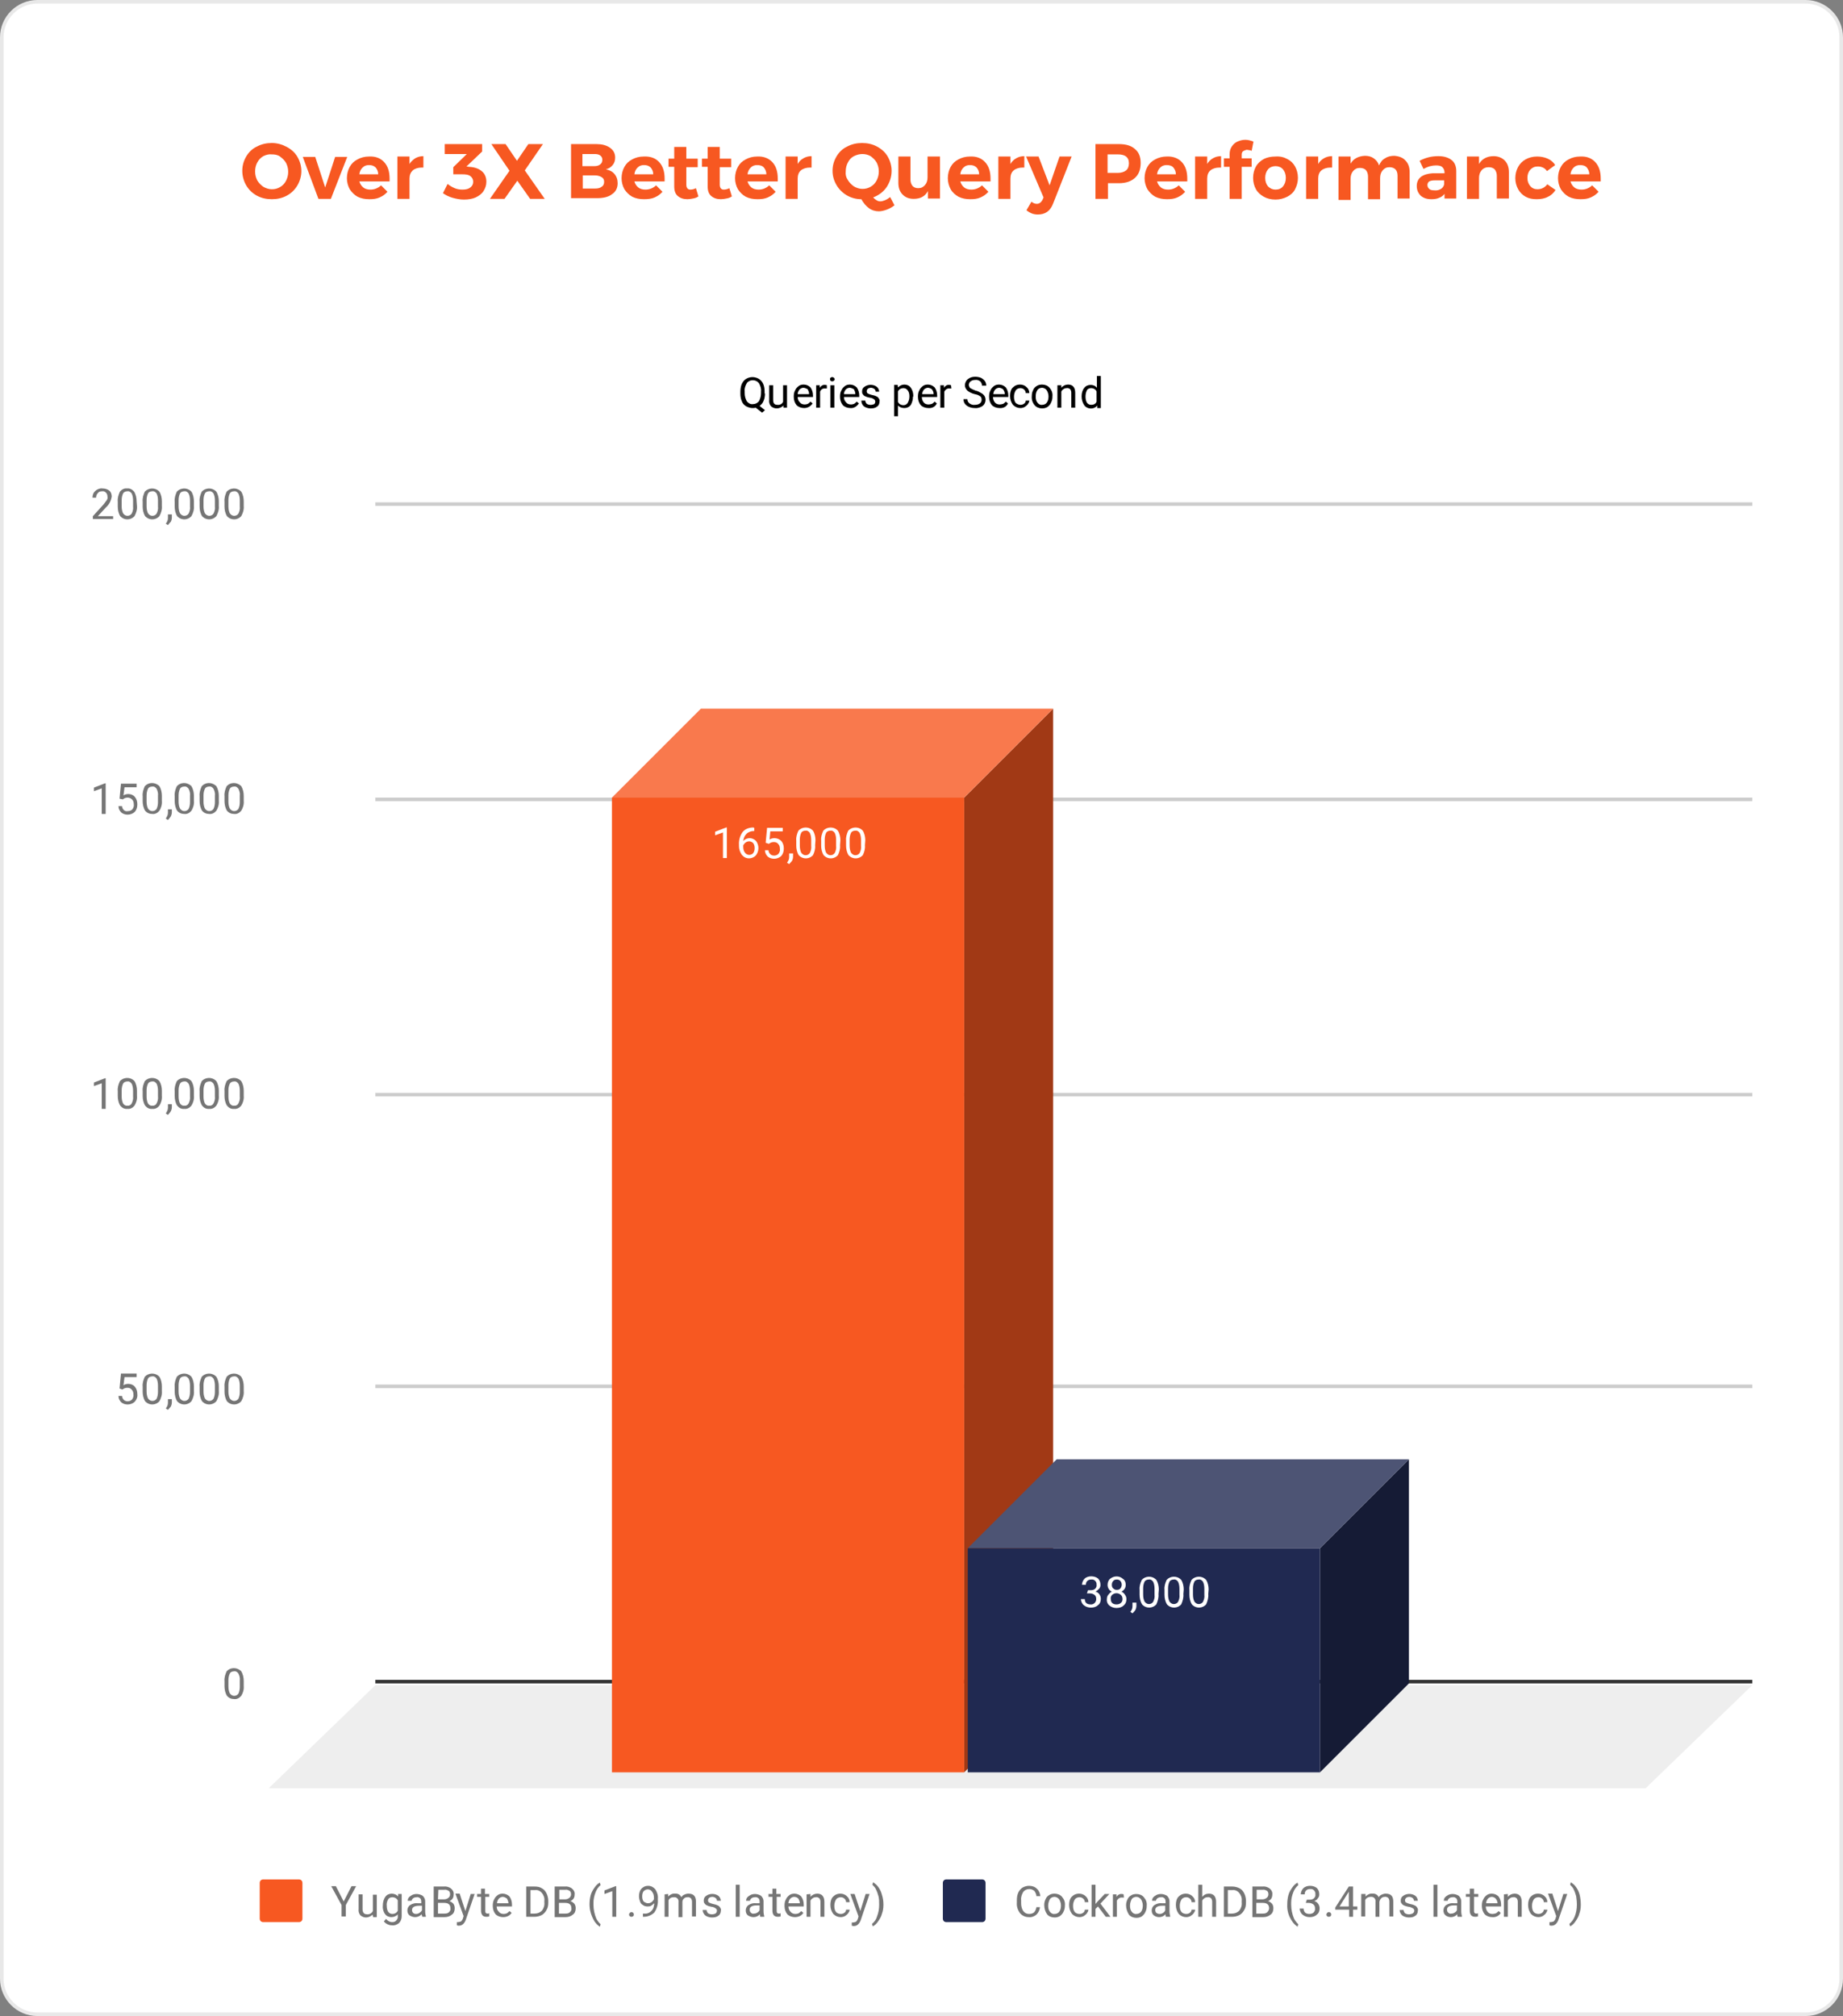 <?xml version="1.0" encoding="utf-8"?>
<!-- Generator: Adobe Illustrator 23.0.1, SVG Export Plug-In . SVG Version: 6.00 Build 0)  -->
<svg version="1.1" id="Layer_1" xmlns="http://www.w3.org/2000/svg" xmlns:xlink="http://www.w3.org/1999/xlink" x="0px" y="0px"
	 viewBox="0 0 518 566.7" style="enable-background:new 0 0 518 566.7;" xml:space="preserve">
<rect x="0" y="0" width="518" height="566.7" fill="#808080" stroke="none"/>
<style type="text/css">
	.st0{fill:#FFFFFF;stroke:#E8E8E8;stroke-miterlimit:10;}
	.st1{enable-background:new    ;}
	.st2{fill:#F75821;}
	.st3{fill:none;stroke:#333333;stroke-miterlimit:10;}
	.st4{fill:#EEEEEE;}
	.st5{fill:none;stroke:#CCCCCC;stroke-miterlimit:10;}
	.st6{clip-path:url(#SVGID_2_);}
	.st7{fill:#A13915;}
	.st8{clip-path:url(#SVGID_4_);}
	.st9{fill:#F9794D;}
	.st10{clip-path:url(#SVGID_6_);}
	.st11{fill:none;}
	.st12{clip-path:url(#SVGID_8_);}
	.st13{clip-path:url(#SVGID_10_);}
	.st14{fill:#151B35;}
	.st15{clip-path:url(#SVGID_12_);}
	.st16{fill:#4D5474;}
	.st17{clip-path:url(#SVGID_14_);}
	.st18{clip-path:url(#SVGID_16_);}
	.st19{fill:#202951;}
	.st20{fill:none;stroke:#F75821;stroke-width:3;stroke-linecap:round;stroke-linejoin:round;}
	.st21{fill:#FFFFFF;}
	.st22{fill:none;stroke:#202951;stroke-width:3;stroke-linecap:round;stroke-linejoin:round;}
	.st23{fill:#757575;}
</style>
<title>graph2</title>
<path class="st0" d="M10.5,0.5h497c5.5,0,10,4.5,10,10v545.7c0,5.5-4.5,10-10,10h-497c-5.5,0-10-4.5-10-10V10.5
	C0.5,5,5,0.5,10.5,0.5z"/>
<g class="st1">
	<path class="st2" d="M80.6,41.3c1.3,0.7,2.3,1.6,3,2.8c0.7,1.2,1.1,2.6,1.1,4s-0.4,2.8-1.1,4c-0.7,1.2-1.7,2.2-3,2.9s-2.7,1-4.2,1
		c-1.5,0-2.9-0.3-4.2-1c-1.3-0.7-2.3-1.7-3-2.9s-1.1-2.6-1.1-4.1c0-1.5,0.4-2.8,1.1-4s1.7-2.2,3-2.8c1.3-0.7,2.7-1,4.2-1
		C77.9,40.2,79.3,40.6,80.6,41.3z M74,43.9c-0.7,0.4-1.3,1-1.7,1.8c-0.4,0.7-0.6,1.6-0.6,2.5c0,0.9,0.2,1.7,0.6,2.5
		c0.4,0.7,1,1.3,1.7,1.8c0.7,0.4,1.5,0.7,2.4,0.7c0.9,0,1.6-0.2,2.3-0.6c0.7-0.4,1.3-1,1.7-1.8c0.4-0.8,0.6-1.6,0.6-2.5
		c0-0.9-0.2-1.7-0.6-2.5c-0.4-0.7-1-1.3-1.7-1.8s-1.5-0.6-2.3-0.6C75.6,43.3,74.8,43.5,74,43.9z"/>
</g>
<g class="st1">
	<path class="st2" d="M85.1,44.1l3.5,0l2.8,8.6l2.8-8.6h3.4L93,55.9h-3.5L85.1,44.1z"/>
</g>
<g class="st1">
	<path class="st2" d="M108,45.6c1,1.1,1.5,2.6,1.5,4.6c0,0.4,0,0.6,0,0.8H101c0.2,0.7,0.6,1.3,1.1,1.7c0.5,0.4,1.2,0.6,2,0.6
		c0.6,0,1.1-0.1,1.6-0.3c0.5-0.2,1-0.5,1.4-0.9l1.8,1.8c-0.6,0.7-1.3,1.2-2.2,1.6s-1.8,0.5-2.9,0.5c-1.2,0-2.3-0.2-3.3-0.7
		c-0.9-0.5-1.6-1.2-2.2-2.1c-0.5-0.9-0.8-2-0.8-3.1c0-1.2,0.3-2.3,0.8-3.2c0.5-0.9,1.2-1.6,2.2-2.1c0.9-0.5,2-0.8,3.2-0.8
		C105.6,43.9,107,44.5,108,45.6z M106.3,49c0-0.8-0.3-1.4-0.7-1.9c-0.5-0.5-1.1-0.7-1.9-0.7c-0.7,0-1.3,0.2-1.8,0.7
		c-0.5,0.5-0.8,1.1-0.9,1.9H106.3z"/>
	<path class="st2" d="M116.7,44.5c0.7-0.4,1.4-0.6,2.3-0.6v3.2c-0.1,0-0.3,0-0.5,0c-1,0-1.9,0.3-2.5,0.8c-0.6,0.6-0.9,1.3-0.9,2.3
		v5.7h-3.4V44h3.4v2.1C115.5,45.4,116.1,44.9,116.7,44.5z"/>
	<path class="st2" d="M135.5,48.2c0.8,0.7,1.2,1.7,1.2,2.9c0,1-0.3,1.8-0.8,2.6c-0.5,0.8-1.2,1.3-2.2,1.8c-0.9,0.4-2,0.6-3.3,0.6
		c-1.1,0-2.1-0.2-3.2-0.5c-1.1-0.3-2-0.8-2.7-1.3l1.3-2.6c0.6,0.5,1.3,0.9,2,1.2s1.5,0.4,2.2,0.4c1,0,1.7-0.2,2.2-0.6
		c0.5-0.4,0.8-0.9,0.8-1.6s-0.3-1.2-0.8-1.6c-0.5-0.4-1.3-0.5-2.3-0.5h-2.5v-2l3.8-3.7h-6.2l0-2.8h10.5v2.1l-4.4,4.2l0.8,0.1
		C133.6,47,134.7,47.5,135.5,48.2z"/>
	<path class="st2" d="M138.1,40.5h4l3.2,4.7l3.2-4.7h4.1l-5.1,7.4l5.6,8H149l-3.6-5.1l-3.6,5.1h-4.1l5.5-7.9L138.1,40.5z"/>
	<path class="st2" d="M171.4,41.5c1,0.7,1.5,1.6,1.5,2.8c0,0.8-0.2,1.5-0.7,2.1c-0.5,0.6-1.1,1-1.9,1.2c1,0.2,1.8,0.6,2.4,1.3
		c0.6,0.7,0.9,1.6,0.9,2.6c0,1.3-0.5,2.4-1.6,3.1c-1,0.8-2.5,1.1-4.2,1.1h-7.3V40.5h7.1C169.1,40.5,170.4,40.8,171.4,41.5z
		 M168.7,46.2c0.4-0.3,0.6-0.7,0.6-1.3c0-0.5-0.2-0.9-0.6-1.2c-0.4-0.3-0.9-0.4-1.6-0.4h-3.4v3.4h3.4
		C167.8,46.7,168.4,46.5,168.7,46.2z M169.1,52.5c0.5-0.3,0.7-0.8,0.7-1.4c0-0.6-0.2-1-0.7-1.3c-0.5-0.3-1.1-0.5-1.9-0.5h-3.4V53
		h3.4C168,53,168.6,52.9,169.1,52.5z"/>
	<path class="st2" d="M185.3,45.6c1,1.1,1.5,2.6,1.5,4.6c0,0.4,0,0.6,0,0.8h-8.5c0.2,0.7,0.6,1.3,1.1,1.7c0.5,0.4,1.2,0.6,2,0.6
		c0.6,0,1.1-0.1,1.6-0.3c0.5-0.2,1-0.5,1.4-0.9l1.8,1.8c-0.6,0.7-1.3,1.2-2.2,1.6S182.1,56,181,56c-1.2,0-2.3-0.2-3.3-0.7
		c-0.9-0.5-1.6-1.2-2.2-2.1c-0.5-0.9-0.8-2-0.8-3.1c0-1.2,0.3-2.3,0.8-3.2c0.5-0.9,1.2-1.6,2.2-2.1c0.9-0.5,2-0.8,3.2-0.8
		C182.9,43.9,184.3,44.5,185.3,45.6z M183.6,49c0-0.8-0.3-1.4-0.7-1.9c-0.5-0.5-1.1-0.7-1.9-0.7c-0.7,0-1.3,0.2-1.8,0.7
		c-0.5,0.5-0.8,1.1-0.9,1.9H183.6z"/>
	<path class="st2" d="M196.3,55.2c-0.4,0.3-0.9,0.5-1.5,0.6c-0.5,0.1-1.1,0.2-1.6,0.2c-1.1,0-2-0.3-2.7-0.9s-1-1.5-1-2.7v-5.5h-1.6
		v-2.3h1.6v-3.3h3.4v3.3h3.2v2.4h-3.2v4.9c0,0.9,0.4,1.4,1.1,1.4c0.5,0,1-0.1,1.6-0.4L196.3,55.2z"/>
</g>
<g class="st1">
	<path class="st2" d="M205.7,55.2c-0.4,0.3-0.9,0.5-1.5,0.6c-0.5,0.1-1.1,0.2-1.6,0.2c-1.1,0-2-0.3-2.7-0.9s-1-1.5-1-2.7v-5.5h-1.6
		v-2.3h1.6v-3.3h3.4v3.3h3.2v2.4h-3.2v4.9c0,0.9,0.4,1.4,1.1,1.4c0.5,0,1-0.1,1.6-0.4L205.7,55.2z"/>
</g>
<g class="st1">
	<path class="st2" d="M217.1,45.6c1,1.1,1.5,2.6,1.5,4.6c0,0.4,0,0.6,0,0.8h-8.5c0.2,0.7,0.6,1.3,1.1,1.7c0.5,0.4,1.2,0.6,2,0.6
		c0.6,0,1.1-0.1,1.6-0.3c0.5-0.2,1-0.5,1.4-0.9l1.8,1.8c-0.6,0.7-1.3,1.2-2.2,1.6c-0.9,0.4-1.8,0.5-2.9,0.5c-1.2,0-2.3-0.2-3.3-0.7
		c-0.9-0.5-1.6-1.2-2.2-2.1c-0.5-0.9-0.8-2-0.8-3.1c0-1.2,0.3-2.3,0.8-3.2s1.2-1.6,2.2-2.1c0.9-0.5,2-0.8,3.2-0.8
		C214.6,43.9,216.1,44.5,217.1,45.6z M215.4,49c0-0.8-0.3-1.4-0.7-1.9s-1.1-0.7-1.9-0.7c-0.7,0-1.3,0.2-1.8,0.7s-0.8,1.1-0.9,1.9
		H215.4z"/>
	<path class="st2" d="M225.8,44.5c0.7-0.4,1.4-0.6,2.3-0.6v3.2c-0.1,0-0.3,0-0.5,0c-1,0-1.9,0.3-2.5,0.8s-0.9,1.3-0.9,2.3v5.7h-3.4
		V44h3.4v2.1C224.6,45.4,225.1,44.9,225.8,44.5z"/>
	<path class="st2" d="M251.4,57.7c-0.6,0.5-1.3,0.9-2.1,1.2c-0.8,0.3-1.6,0.5-2.3,0.5c-1,0-2-0.3-2.8-0.9c-0.8-0.6-1.5-1.4-2.1-2.5
		c-1.5,0-2.9-0.4-4.1-1.1c-1.2-0.7-2.2-1.7-2.9-2.9c-0.7-1.2-1.1-2.5-1.1-4c0-1.5,0.4-2.8,1.1-4c0.7-1.2,1.7-2.2,3-2.8
		c1.3-0.7,2.7-1,4.2-1c1.5,0,2.9,0.3,4.2,1c1.3,0.7,2.3,1.6,3,2.8c0.7,1.2,1.1,2.6,1.1,4c0,1.7-0.5,3.2-1.4,4.6
		c-0.9,1.3-2.2,2.3-3.8,2.9c0.7,0.7,1.3,1.1,2,1.1c0.4,0,0.8-0.1,1.3-0.3c0.5-0.2,1-0.5,1.5-0.9L251.4,57.7z M238.3,50.6
		c0.4,0.7,1,1.3,1.7,1.8c0.7,0.4,1.5,0.7,2.4,0.7s1.6-0.2,2.3-0.6c0.7-0.4,1.3-1,1.7-1.8c0.4-0.8,0.6-1.6,0.6-2.5
		c0-0.9-0.2-1.7-0.6-2.5c-0.4-0.7-1-1.3-1.7-1.8c-0.7-0.4-1.5-0.6-2.3-0.6s-1.6,0.2-2.4,0.6s-1.3,1-1.7,1.8
		c-0.4,0.7-0.6,1.6-0.6,2.5C237.6,49.1,237.8,49.9,238.3,50.6z"/>
	<path class="st2" d="M264.2,44v11.8h-3.4v-2.1c-0.8,1.5-2.1,2.2-4,2.2c-1.3,0-2.3-0.4-3.1-1.2c-0.8-0.8-1.2-1.9-1.2-3.3V44h3.4v6.5
		c0,0.7,0.2,1.3,0.6,1.8c0.4,0.4,0.9,0.6,1.6,0.6c0.8,0,1.4-0.3,1.9-0.9c0.5-0.6,0.7-1.3,0.7-2.2V44H264.2z"/>
	<path class="st2" d="M276.9,45.6c1,1.1,1.5,2.6,1.5,4.6c0,0.4,0,0.6,0,0.8h-8.5c0.2,0.7,0.6,1.3,1.1,1.7s1.2,0.6,2,0.6
		c0.6,0,1.1-0.1,1.6-0.3c0.5-0.2,1-0.5,1.4-0.9l1.8,1.8c-0.6,0.7-1.3,1.2-2.2,1.6c-0.9,0.4-1.8,0.5-2.9,0.5c-1.2,0-2.3-0.2-3.3-0.7
		c-0.9-0.5-1.7-1.2-2.2-2.1c-0.5-0.9-0.8-2-0.8-3.1c0-1.2,0.3-2.3,0.8-3.2c0.5-0.9,1.2-1.6,2.2-2.1c0.9-0.5,2-0.8,3.2-0.8
		C274.5,43.9,275.9,44.5,276.9,45.6z M275.2,49c0-0.8-0.3-1.4-0.7-1.9c-0.5-0.5-1.1-0.7-1.9-0.7c-0.7,0-1.3,0.2-1.8,0.7
		c-0.5,0.5-0.8,1.1-0.9,1.9H275.2z"/>
</g>
<g class="st1">
	<path class="st2" d="M285.6,44.5c0.7-0.4,1.4-0.6,2.3-0.6v3.2c-0.1,0-0.3,0-0.5,0c-1,0-1.9,0.3-2.5,0.8s-0.9,1.3-0.9,2.3v5.7h-3.4
		V44h3.4v2.1C284.4,45.4,284.9,44.9,285.6,44.5z"/>
</g>
<g class="st1">
	<path class="st2" d="M291.7,60.3c-0.6,0-1.2-0.1-1.7-0.3c-0.5-0.2-1-0.5-1.5-0.9l1.4-2.4c0.5,0.4,1,0.6,1.5,0.6
		c0.7,0,1.2-0.4,1.6-1.1l0.3-0.7L288.4,44h3.5l3.1,8.1l2.8-8.1h3.4L296,57.2C295.2,59.3,293.8,60.3,291.7,60.3z"/>
	<path class="st2" d="M319,41.9c1.1,0.9,1.6,2.2,1.6,3.9c0,1.8-0.5,3.2-1.6,4.2s-2.6,1.5-4.5,1.5h-3.1v4.4h-3.5V40.5h6.5
		C316.4,40.5,317.9,40.9,319,41.9z M316.5,47.9c0.5-0.4,0.8-1.1,0.8-2c0-0.9-0.3-1.5-0.8-1.9s-1.3-0.6-2.3-0.6h-2.9v5.2h2.9
		C315.2,48.6,316,48.3,316.5,47.9z"/>
	<path class="st2" d="M332.2,45.6c1,1.1,1.5,2.6,1.5,4.6c0,0.4,0,0.6,0,0.8h-8.5c0.2,0.7,0.6,1.3,1.1,1.7c0.5,0.4,1.2,0.6,2,0.6
		c0.6,0,1.1-0.1,1.6-0.3c0.5-0.2,1-0.5,1.4-0.9l1.8,1.8c-0.6,0.7-1.3,1.2-2.2,1.6c-0.9,0.4-1.8,0.5-2.9,0.5c-1.2,0-2.3-0.2-3.3-0.7
		c-0.9-0.5-1.6-1.2-2.2-2.1c-0.5-0.9-0.8-2-0.8-3.1c0-1.2,0.3-2.3,0.8-3.2s1.2-1.6,2.2-2.1c0.9-0.5,2-0.8,3.2-0.8
		C329.7,43.9,331.2,44.5,332.2,45.6z M330.5,49c0-0.8-0.3-1.4-0.7-1.9s-1.1-0.7-1.9-0.7c-0.7,0-1.3,0.2-1.8,0.7s-0.8,1.1-0.9,1.9
		H330.5z"/>
	<path class="st2" d="M340.9,44.5c0.7-0.4,1.4-0.6,2.3-0.6v3.2c-0.1,0-0.3,0-0.5,0c-1,0-1.9,0.3-2.5,0.8s-0.9,1.3-0.9,2.3v5.7h-3.4
		V44h3.4v2.1C339.7,45.4,340.2,44.9,340.9,44.5z"/>
</g>
<g class="st1">
	<path class="st2" d="M349.4,42.5c-0.3,0.2-0.4,0.6-0.4,1v1h2.8v2.4h-2.8v9h-3.4v-9h-1.6v-2.4h1.6v-1.1c0-0.9,0.2-1.6,0.6-2.2
		c0.4-0.6,0.9-1.1,1.6-1.4c0.7-0.3,1.4-0.5,2.2-0.5c0.8,0,1.5,0.2,2.3,0.5l-0.5,2.6c-0.2-0.1-0.5-0.2-0.7-0.2s-0.5-0.1-0.7-0.1
		C350,42.2,349.7,42.3,349.4,42.5z"/>
</g>
<g class="st1">
	<path class="st2" d="M361.8,44.7c1,0.5,1.7,1.2,2.2,2.1s0.8,2,0.8,3.2c0,1.2-0.3,2.2-0.8,3.2s-1.3,1.6-2.2,2.1
		c-1,0.5-2.1,0.8-3.3,0.8c-1.3,0-2.4-0.3-3.3-0.8s-1.7-1.2-2.2-2.1c-0.5-0.9-0.8-2-0.8-3.2c0-1.2,0.3-2.3,0.8-3.2
		c0.5-0.9,1.3-1.6,2.2-2.1c1-0.5,2.1-0.7,3.3-0.7C359.8,43.9,360.9,44.2,361.8,44.7z M356.4,47.6c-0.5,0.6-0.8,1.4-0.8,2.4
		s0.3,1.8,0.8,2.4c0.6,0.6,1.3,0.9,2.1,0.9c0.9,0,1.6-0.3,2.1-0.9s0.8-1.4,0.8-2.4s-0.3-1.8-0.8-2.4s-1.3-0.9-2.1-0.9
		C357.7,46.7,356.9,47,356.4,47.6z"/>
	<path class="st2" d="M372.1,44.5c0.7-0.4,1.4-0.6,2.3-0.6v3.2c-0.1,0-0.3,0-0.5,0c-1,0-1.9,0.3-2.5,0.8s-0.9,1.3-0.9,2.3v5.7h-3.4
		V44h3.4v2.1C370.9,45.4,371.4,44.9,372.1,44.5z"/>
	<path class="st2" d="M395,45.1c0.8,0.8,1.2,1.9,1.2,3.3v7.4h-3.4v-6.4c0-0.8-0.2-1.4-0.6-1.8c-0.4-0.4-1-0.6-1.7-0.6
		c-0.8,0-1.4,0.3-1.9,0.9s-0.7,1.3-0.7,2.2v5.9h-3.4v-6.4c0-0.7-0.2-1.3-0.6-1.8c-0.4-0.4-1-0.6-1.7-0.6c-0.8,0-1.4,0.3-1.9,0.9
		s-0.7,1.3-0.7,2.2v5.9h-3.4V44h3.4v2c0.8-1.4,2.2-2.1,4-2.2c1,0,1.8,0.2,2.5,0.7s1.2,1.1,1.5,2c0.4-0.9,0.9-1.6,1.7-2
		c0.7-0.5,1.6-0.7,2.6-0.7C393.2,43.9,394.3,44.3,395,45.1z"/>
	<path class="st2" d="M406,55.9v-1.4c-0.4,0.5-0.9,0.9-1.5,1.1c-0.6,0.3-1.4,0.4-2.2,0.4c-1.2,0-2.2-0.3-3-1
		c-0.7-0.7-1.1-1.6-1.1-2.7c0-1.1,0.4-2,1.2-2.6c0.8-0.6,1.9-0.9,3.3-1h3.3v-0.2c0-0.6-0.2-1.1-0.6-1.5s-1-0.5-1.8-0.5
		c-1.1,0-2.3,0.3-3.5,1l-1.1-2.3c0.9-0.5,1.8-0.8,2.6-1c0.8-0.2,1.7-0.3,2.7-0.3c1.6,0,2.8,0.4,3.7,1.1s1.3,1.8,1.3,3.1l0,7.7H406z
		 M405,53.1c0.5-0.3,0.8-0.8,0.9-1.3v-1.1h-2.7c-0.7,0-1.1,0.1-1.5,0.3c-0.3,0.2-0.5,0.6-0.5,1c0,0.5,0.2,0.8,0.5,1.1
		c0.3,0.3,0.8,0.4,1.4,0.4C403.9,53.6,404.5,53.4,405,53.1z"/>
	<path class="st2" d="M422.9,45.1c0.8,0.8,1.2,1.9,1.2,3.3v7.4h-3.4v-6.4c0-0.7-0.2-1.3-0.6-1.8c-0.4-0.4-1-0.6-1.7-0.6
		c-0.8,0-1.5,0.3-2,0.9c-0.5,0.6-0.7,1.3-0.7,2.2v5.8h-3.4V44h3.4v2.1c0.8-1.4,2.2-2.2,4.1-2.2C421,43.9,422.1,44.3,422.9,45.1z"/>
</g>
<g class="st1">
	<path class="st2" d="M432.2,46.8c-0.9,0-1.5,0.3-2.1,0.9c-0.5,0.6-0.8,1.3-0.8,2.3c0,1,0.3,1.7,0.8,2.3c0.5,0.6,1.2,0.9,2,0.9
		c1.2,0,2.1-0.5,2.8-1.4l2.3,1.6c-0.5,0.8-1.2,1.5-2.1,1.9c-0.9,0.5-2,0.7-3.2,0.7c-1.2,0-2.2-0.2-3.1-0.7c-0.9-0.5-1.6-1.2-2.1-2.1
		c-0.5-0.9-0.8-2-0.8-3.1c0-1.2,0.3-2.3,0.8-3.2s1.2-1.6,2.1-2.1c0.9-0.5,2-0.8,3.2-0.8c1.1,0,2.1,0.2,3,0.6s1.6,1,2.1,1.8l-2.3,1.7
		C434.2,47.2,433.3,46.8,432.2,46.8z"/>
</g>
<g class="st1">
	<path class="st2" d="M448.4,45.6c1,1.1,1.5,2.6,1.5,4.6c0,0.4,0,0.6,0,0.8h-8.5c0.2,0.7,0.6,1.3,1.1,1.7c0.5,0.4,1.2,0.6,2,0.6
		c0.6,0,1.1-0.1,1.6-0.3c0.5-0.2,1-0.5,1.4-0.9l1.8,1.8c-0.6,0.7-1.3,1.2-2.2,1.6c-0.9,0.4-1.8,0.5-2.9,0.5c-1.2,0-2.3-0.2-3.3-0.7
		c-0.9-0.5-1.6-1.2-2.2-2.1c-0.5-0.9-0.8-2-0.8-3.1c0-1.2,0.3-2.3,0.8-3.2s1.2-1.6,2.2-2.1c0.9-0.5,2-0.8,3.2-0.8
		C446,43.9,447.4,44.5,448.4,45.6z M446.7,49c0-0.8-0.3-1.4-0.7-1.9s-1.1-0.7-1.9-0.7c-0.7,0-1.3,0.2-1.8,0.7s-0.8,1.1-0.9,1.9
		H446.7z"/>
</g>
<path class="st3" d="M105.5,472.7h387"/>
<path class="st4" d="M75.5,502.7l30-29h387l-30,29H75.5z"/>
<path class="st5" d="M105.5,389.7h387"/>
<path class="st5" d="M105.5,307.7h387"/>
<path class="st5" d="M105.5,224.7h387"/>
<path class="st5" d="M105.5,141.7h387"/>
<g>
	<defs>
		<rect id="SVGID_1_" x="75.4" y="141.4" width="417.2" height="361.7"/>
	</defs>
	<clipPath id="SVGID_2_">
		<use xlink:href="#SVGID_1_"  style="overflow:visible;"/>
	</clipPath>
	<g class="st6">
		<path class="st7" d="M296,199.2v274l-25,25v-274L296,199.2z"/>
	</g>
</g>
<g>
	<defs>
		<rect id="SVGID_3_" x="75.4" y="141.4" width="417.2" height="361.7"/>
	</defs>
	<clipPath id="SVGID_4_">
		<use xlink:href="#SVGID_3_"  style="overflow:visible;"/>
	</clipPath>
	<g class="st8">
		<path class="st9" d="M271,224.2h-99l25-25h99L271,224.2z"/>
	</g>
</g>
<g>
	<defs>
		<rect id="SVGID_5_" x="75.4" y="141.4" width="417.2" height="361.7"/>
	</defs>
	<clipPath id="SVGID_6_">
		<use xlink:href="#SVGID_5_"  style="overflow:visible;"/>
	</clipPath>
	<g class="st10">
		<path class="st11" d="M271,498.2h-99v-274h99V498.2z"/>
	</g>
</g>
<g>
	<defs>
		<rect id="SVGID_7_" x="75.4" y="141.4" width="417.2" height="361.7"/>
	</defs>
	<clipPath id="SVGID_8_">
		<use xlink:href="#SVGID_7_"  style="overflow:visible;"/>
	</clipPath>
	<g class="st12">
		<path class="st2" d="M271,498.2h-99v-274h99V498.2z"/>
	</g>
</g>
<g>
	<defs>
		<rect id="SVGID_9_" x="75.4" y="141.4" width="417.2" height="361.7"/>
	</defs>
	<clipPath id="SVGID_10_">
		<use xlink:href="#SVGID_9_"  style="overflow:visible;"/>
	</clipPath>
	<g class="st13">
		<path class="st14" d="M396,410.2v63l-25,25v-63L396,410.2z"/>
	</g>
</g>
<g>
	<defs>
		<rect id="SVGID_11_" x="75.4" y="141.4" width="417.2" height="361.7"/>
	</defs>
	<clipPath id="SVGID_12_">
		<use xlink:href="#SVGID_11_"  style="overflow:visible;"/>
	</clipPath>
	<g class="st15">
		<path class="st16" d="M371,435.2h-99l25-25h99L371,435.2z"/>
	</g>
</g>
<g>
	<defs>
		<rect id="SVGID_13_" x="75.4" y="141.4" width="417.2" height="361.7"/>
	</defs>
	<clipPath id="SVGID_14_">
		<use xlink:href="#SVGID_13_"  style="overflow:visible;"/>
	</clipPath>
	<g class="st17">
		<path class="st11" d="M371,498.2h-99v-63h99V498.2z"/>
	</g>
</g>
<g>
	<defs>
		<rect id="SVGID_15_" x="75.4" y="141.4" width="417.2" height="361.7"/>
	</defs>
	<clipPath id="SVGID_16_">
		<use xlink:href="#SVGID_15_"  style="overflow:visible;"/>
	</clipPath>
	<g class="st18">
		<path class="st19" d="M371,498.2h-99v-63h99V498.2z"/>
	</g>
</g>
<path class="st20" d="M204.3,241.2h-1.1V234l-2.2,0.8v-1l3.1-1.2h0.2V241.2z M212,232.7v0.9h-0.2c-0.7,0-1.5,0.3-2,0.8
	c-0.5,0.5-0.8,1.2-0.9,2c0.5-0.5,1.1-0.8,1.8-0.8c0.7,0,1.3,0.3,1.8,0.8c0.9,1.2,0.9,2.9-0.1,4.1c-1,1-2.7,1.1-3.7,0
	c-0.1-0.1-0.1-0.1-0.2-0.2c-0.5-0.7-0.8-1.6-0.8-2.4v-0.4c-0.1-1.3,0.3-2.6,1-3.6c0.7-0.9,1.9-1.3,3-1.3L212,232.7z M210.6,236.5
	c-0.4,0-0.7,0.1-1,0.3c-0.3,0.2-0.5,0.5-0.7,0.8v0.4c0,0.6,0.1,1.2,0.5,1.7c0.3,0.4,0.7,0.6,1.2,0.6c0.4,0,0.9-0.2,1.1-0.5
	c0.3-0.4,0.4-0.9,0.4-1.4c0-0.5-0.1-1-0.4-1.4C211.4,236.7,211,236.5,210.6,236.5L210.6,236.5z M215.2,236.9l0.4-4.2h4.4v1h-3.5
	l-0.2,2.3c0.4-0.3,0.9-0.4,1.4-0.4c0.7,0,1.4,0.3,1.9,0.8c0.5,0.6,0.7,1.3,0.7,2.1c0,0.8-0.2,1.5-0.7,2.1c-0.5,0.5-1.3,0.8-2,0.8
	c-0.7,0-1.3-0.2-1.8-0.6c-0.5-0.5-0.8-1.1-0.8-1.8h1c0,0.4,0.2,0.8,0.5,1.1c0.3,0.3,0.7,0.4,1.1,0.4c0.5,0,0.9-0.2,1.2-0.5
	c0.3-0.4,0.5-0.9,0.4-1.4c0-0.5-0.1-1-0.5-1.4c-0.3-0.4-0.8-0.5-1.2-0.5c-0.4,0-0.8,0.1-1.1,0.3l-0.3,0.2L215.2,236.9z M221.8,242.9
	l-0.6-0.4c0.4-0.5,0.6-1,0.6-1.6v-1h1.1v0.9c0,0.4-0.1,0.8-0.3,1.2C222.3,242.3,222.1,242.6,221.8,242.9L221.8,242.9z M229.1,237.6
	c0.1,1-0.2,2-0.6,2.8c-1,1.1-2.7,1.2-3.8,0.2c-0.1-0.1-0.1-0.1-0.2-0.2c-0.5-0.8-0.7-1.8-0.7-2.7v-1.4c-0.1-1,0.2-1.9,0.6-2.8
	c1-1.1,2.8-1.2,3.9-0.2c0.1,0.1,0.1,0.1,0.2,0.2c0.5,0.8,0.7,1.8,0.7,2.7L229.1,237.6z M228,236.1c0-0.7-0.1-1.4-0.4-2
	c-0.3-0.4-0.7-0.7-1.2-0.6c-0.5,0-1,0.2-1.2,0.6c-0.3,0.6-0.4,1.3-0.4,1.9v1.7c0,0.7,0.1,1.4,0.4,2c0.3,0.4,0.7,0.7,1.2,0.7
	c0.5,0,0.9-0.2,1.2-0.6c0.3-0.6,0.5-1.3,0.4-2V236.1z M236.1,237.6c0.1,1-0.2,2-0.6,2.8c-1,1.1-2.7,1.2-3.8,0.2
	c-0.1-0.1-0.1-0.1-0.2-0.2c-0.5-0.8-0.7-1.8-0.7-2.7v-1.4c-0.1-1,0.2-1.9,0.6-2.8c1-1.1,2.8-1.2,3.9-0.2c0.1,0.1,0.1,0.1,0.2,0.2
	c0.5,0.8,0.7,1.8,0.7,2.7L236.1,237.6z M235,236.1c0-0.7-0.1-1.4-0.4-2c-0.3-0.4-0.7-0.7-1.2-0.6c-0.5,0-1,0.2-1.2,0.6
	c-0.3,0.6-0.4,1.3-0.4,1.9v1.7c0,0.7,0.1,1.4,0.4,2c0.3,0.4,0.7,0.7,1.2,0.7c0.5,0,0.9-0.2,1.2-0.6c0.3-0.6,0.5-1.3,0.4-2V236.1z
	 M243.1,237.6c0.1,1-0.2,2-0.6,2.8c-1,1.1-2.7,1.2-3.8,0.2c-0.1-0.1-0.1-0.1-0.2-0.2c-0.5-0.8-0.7-1.8-0.7-2.7v-1.4
	c-0.1-1,0.2-1.9,0.6-2.8c1-1.1,2.8-1.2,3.9-0.2c0.1,0.1,0.1,0.1,0.2,0.2c0.5,0.8,0.7,1.8,0.7,2.7L243.1,237.6z M242,236.1
	c0-0.7-0.1-1.4-0.4-2c-0.3-0.4-0.7-0.7-1.2-0.6c-0.5,0-1,0.2-1.2,0.6c-0.3,0.6-0.4,1.3-0.4,1.9v1.7c0,0.7,0.1,1.4,0.4,2
	c0.3,0.4,0.7,0.7,1.2,0.7c0.5,0,0.9-0.2,1.2-0.6c0.3-0.6,0.5-1.3,0.4-2V236.1z"/>
<path class="st21" d="M204.3,241.2h-1.1V234l-2.2,0.8v-1l3.1-1.2h0.2V241.2z M212,232.7v0.9h-0.2c-0.7,0-1.5,0.3-2,0.8
	c-0.5,0.5-0.8,1.2-0.9,2c0.5-0.5,1.1-0.8,1.8-0.8c0.7,0,1.3,0.3,1.8,0.8c0.9,1.2,0.9,2.9-0.1,4.1c-1,1-2.7,1.1-3.7,0
	c-0.1-0.1-0.1-0.1-0.2-0.2c-0.5-0.7-0.8-1.6-0.8-2.4v-0.4c-0.1-1.3,0.3-2.6,1-3.6c0.7-0.9,1.9-1.3,3-1.3L212,232.7z M210.6,236.5
	c-0.4,0-0.7,0.1-1,0.3c-0.3,0.2-0.5,0.5-0.7,0.8v0.4c0,0.6,0.1,1.2,0.5,1.7c0.3,0.4,0.7,0.6,1.2,0.6c0.4,0,0.9-0.2,1.1-0.5
	c0.3-0.4,0.4-0.9,0.4-1.4c0-0.5-0.1-1-0.4-1.4C211.4,236.7,211,236.5,210.6,236.5L210.6,236.5z M215.2,236.9l0.4-4.2h4.4v1h-3.5
	l-0.2,2.3c0.4-0.3,0.9-0.4,1.4-0.4c0.7,0,1.4,0.3,1.9,0.8c0.5,0.6,0.7,1.3,0.7,2.1c0,0.8-0.2,1.5-0.7,2.1c-0.5,0.5-1.3,0.8-2,0.8
	c-0.7,0-1.3-0.2-1.8-0.6c-0.5-0.5-0.8-1.1-0.8-1.8h1c0,0.4,0.2,0.8,0.5,1.1c0.3,0.3,0.7,0.4,1.1,0.4c0.5,0,0.9-0.2,1.2-0.5
	c0.3-0.4,0.5-0.9,0.4-1.4c0-0.5-0.1-1-0.5-1.4c-0.3-0.4-0.8-0.5-1.2-0.5c-0.4,0-0.8,0.1-1.1,0.3l-0.3,0.2L215.2,236.9z M221.8,242.9
	l-0.6-0.4c0.4-0.5,0.6-1,0.6-1.6v-1h1.1v0.9c0,0.4-0.1,0.8-0.3,1.2C222.3,242.3,222.1,242.6,221.8,242.9L221.8,242.9z M229.1,237.6
	c0.1,1-0.2,2-0.6,2.8c-1,1.1-2.7,1.2-3.8,0.2c-0.1-0.1-0.1-0.1-0.2-0.2c-0.5-0.8-0.7-1.8-0.7-2.7v-1.4c-0.1-1,0.2-1.9,0.6-2.8
	c1-1.1,2.8-1.2,3.9-0.2c0.1,0.1,0.1,0.1,0.2,0.2c0.5,0.8,0.7,1.8,0.7,2.7L229.1,237.6z M228,236.1c0-0.7-0.1-1.4-0.4-2
	c-0.3-0.4-0.7-0.7-1.2-0.6c-0.5,0-1,0.2-1.2,0.6c-0.3,0.6-0.4,1.3-0.4,1.9v1.7c0,0.7,0.1,1.4,0.4,2c0.3,0.4,0.7,0.7,1.2,0.7
	c0.5,0,0.9-0.2,1.2-0.6c0.3-0.6,0.5-1.3,0.4-2V236.1z M236.1,237.6c0.1,1-0.2,2-0.6,2.8c-1,1.1-2.7,1.2-3.8,0.2
	c-0.1-0.1-0.1-0.1-0.2-0.2c-0.5-0.8-0.7-1.8-0.7-2.7v-1.4c-0.1-1,0.2-1.9,0.6-2.8c1-1.1,2.8-1.2,3.9-0.2c0.1,0.1,0.1,0.1,0.2,0.2
	c0.5,0.8,0.7,1.8,0.7,2.7L236.1,237.6z M235,236.1c0-0.7-0.1-1.4-0.4-2c-0.3-0.4-0.7-0.7-1.2-0.6c-0.5,0-1,0.2-1.2,0.6
	c-0.3,0.6-0.4,1.3-0.4,1.9v1.7c0,0.7,0.1,1.4,0.4,2c0.3,0.4,0.7,0.7,1.2,0.7c0.5,0,0.9-0.2,1.2-0.6c0.3-0.6,0.5-1.3,0.4-2V236.1z
	 M243.1,237.6c0.1,1-0.2,2-0.6,2.8c-1,1.1-2.7,1.2-3.8,0.2c-0.1-0.1-0.1-0.1-0.2-0.2c-0.5-0.8-0.7-1.8-0.7-2.7v-1.4
	c-0.1-1,0.2-1.9,0.6-2.8c1-1.1,2.8-1.2,3.9-0.2c0.1,0.1,0.1,0.1,0.2,0.2c0.5,0.8,0.7,1.8,0.7,2.7L243.1,237.6z M242,236.1
	c0-0.7-0.1-1.4-0.4-2c-0.3-0.4-0.7-0.7-1.2-0.6c-0.5,0-1,0.2-1.2,0.6c-0.3,0.6-0.4,1.3-0.4,1.9v1.7c0,0.7,0.1,1.4,0.4,2
	c0.3,0.4,0.7,0.7,1.2,0.7c0.5,0,0.9-0.2,1.2-0.6c0.3-0.6,0.5-1.3,0.4-2V236.1z"/>
<path class="st22" d="M305.8,447h0.8c0.4,0,0.9-0.1,1.2-0.4c0.3-0.3,0.5-0.7,0.4-1.1c0.1-0.7-0.4-1.4-1.1-1.5c-0.1,0-0.2,0-0.4,0
	c-0.4,0-0.8,0.1-1.1,0.4c-0.3,0.3-0.4,0.7-0.4,1.1h-1.1c0-0.6,0.3-1.3,0.7-1.7c0.5-0.5,1.2-0.7,1.9-0.7c0.7,0,1.4,0.2,1.9,0.6
	c0.5,0.5,0.7,1.1,0.7,1.8c0,0.4-0.1,0.8-0.4,1.1c-0.3,0.3-0.6,0.6-1,0.8c0.9,0.2,1.5,1.1,1.5,2c0,0.7-0.2,1.4-0.8,1.8
	c-0.5,0.5-1.2,0.7-2,0.7c-0.7,0-1.4-0.2-2-0.7c-0.5-0.4-0.8-1.1-0.8-1.7h1.1c0,0.4,0.1,0.8,0.4,1.1c0.3,0.3,0.8,0.4,1.2,0.4
	c0.8,0.1,1.5-0.5,1.6-1.3c0-0.1,0-0.2,0-0.3c0-0.4-0.1-0.8-0.5-1.1c-0.4-0.3-0.9-0.4-1.3-0.4h-0.8L305.8,447z M316.4,445.5
	c0,0.4-0.1,0.8-0.3,1.1c-0.2,0.3-0.5,0.6-0.9,0.8c0.4,0.2,0.8,0.5,1,0.9c0.3,0.4,0.4,0.8,0.4,1.2c0,0.7-0.2,1.3-0.8,1.8
	c-0.5,0.5-1.2,0.7-2,0.7c-0.7,0-1.4-0.2-2-0.7c-0.5-0.4-0.8-1.1-0.7-1.8c0-0.4,0.1-0.9,0.4-1.2c0.3-0.4,0.6-0.7,1-0.9
	c-0.4-0.2-0.7-0.4-0.9-0.8c-0.2-0.3-0.3-0.7-0.3-1.1c0-0.6,0.2-1.3,0.7-1.7c1.1-0.9,2.6-0.9,3.6,0
	C316.2,444.2,316.4,444.8,316.4,445.5L316.4,445.5z M315.5,449.5c0-0.4-0.1-0.9-0.5-1.2c-0.7-0.6-1.7-0.6-2.4,0
	c-0.3,0.3-0.5,0.7-0.4,1.2c0,0.4,0.1,0.8,0.4,1.1c0.3,0.3,0.8,0.4,1.2,0.4c0.4,0,0.9-0.1,1.2-0.4
	C315.4,450.3,315.5,449.9,315.5,449.5L315.5,449.5z M313.9,444c-0.4,0-0.8,0.1-1,0.4c-0.3,0.3-0.4,0.7-0.4,1.1c0,0.4,0.1,0.8,0.4,1
	c0.3,0.3,0.6,0.4,1,0.4c0.4,0,0.8-0.1,1-0.4c0.5-0.6,0.5-1.5,0-2.1C314.6,444.1,314.3,444,313.9,444z M318.3,453.5l-0.6-0.4
	c0.4-0.5,0.6-1,0.6-1.6v-1h1.1v0.9c0,0.4-0.1,0.8-0.3,1.2C318.9,452.9,318.6,453.2,318.3,453.5L318.3,453.5z M325.6,448.1
	c0.1,1-0.2,2-0.6,2.9c-1,1.1-2.7,1.2-3.8,0.2c-0.1-0.1-0.2-0.2-0.2-0.2c-0.5-0.8-0.7-1.8-0.7-2.7v-1.4c-0.1-1,0.2-1.9,0.6-2.8
	c1-1.1,2.8-1.2,3.9-0.2c0.1,0.1,0.1,0.1,0.2,0.2c0.5,0.8,0.7,1.8,0.7,2.7L325.6,448.1z M324.5,446.6c0-0.7-0.1-1.4-0.4-2
	c-0.3-0.4-0.7-0.7-1.2-0.6c-0.5,0-1,0.2-1.2,0.6c-0.3,0.6-0.4,1.3-0.4,1.9v1.7c0,0.7,0.1,1.4,0.4,2c0.3,0.4,0.7,0.7,1.2,0.7
	c0.5,0,0.9-0.2,1.2-0.6c0.3-0.6,0.5-1.3,0.4-2V446.6z M332.6,448.1c0.1,1-0.2,2-0.6,2.9c-1,1.1-2.7,1.2-3.8,0.2
	c-0.1-0.1-0.2-0.2-0.2-0.2c-0.5-0.8-0.7-1.8-0.7-2.7v-1.4c-0.1-1,0.2-1.9,0.6-2.8c1-1.1,2.8-1.2,3.9-0.2c0.1,0.1,0.1,0.1,0.2,0.2
	c0.5,0.8,0.7,1.8,0.7,2.7L332.6,448.1z M331.5,446.6c0-0.7-0.1-1.4-0.4-2c-0.3-0.4-0.7-0.7-1.2-0.6c-0.5,0-1,0.2-1.2,0.6
	c-0.3,0.6-0.4,1.3-0.4,1.9v1.7c0,0.7,0.1,1.4,0.4,2c0.3,0.4,0.7,0.7,1.2,0.7c0.5,0,0.9-0.2,1.2-0.6c0.3-0.6,0.5-1.3,0.4-2V446.6z
	 M339.6,448.1c0.1,1-0.2,2-0.6,2.9c-1,1.1-2.7,1.2-3.8,0.2c-0.1-0.1-0.2-0.2-0.2-0.2c-0.5-0.8-0.7-1.8-0.7-2.7v-1.4
	c-0.1-1,0.2-1.9,0.6-2.8c1-1.1,2.8-1.2,3.9-0.2c0.1,0.1,0.1,0.1,0.2,0.2c0.5,0.8,0.7,1.8,0.7,2.7L339.6,448.1z M338.5,446.6
	c0-0.7-0.1-1.4-0.4-2c-0.3-0.4-0.7-0.7-1.2-0.6c-0.5,0-1,0.2-1.2,0.6c-0.3,0.6-0.4,1.3-0.4,1.9v1.7c0,0.7,0.1,1.4,0.4,2
	c0.3,0.4,0.7,0.7,1.2,0.7c0.5,0,0.9-0.2,1.2-0.6c0.3-0.6,0.5-1.3,0.4-2V446.6z"/>
<path class="st21" d="M305.8,447h0.8c0.4,0,0.9-0.1,1.2-0.4c0.3-0.3,0.5-0.7,0.4-1.1c0.1-0.7-0.4-1.4-1.1-1.5c-0.1,0-0.2,0-0.4,0
	c-0.4,0-0.8,0.1-1.1,0.4c-0.3,0.3-0.4,0.7-0.4,1.1h-1.1c0-0.6,0.3-1.3,0.7-1.7c0.5-0.5,1.2-0.7,1.9-0.7c0.7,0,1.4,0.2,1.9,0.6
	c0.5,0.5,0.7,1.1,0.7,1.8c0,0.4-0.1,0.8-0.4,1.1c-0.3,0.3-0.6,0.6-1,0.8c0.9,0.2,1.5,1.1,1.5,2c0,0.7-0.2,1.4-0.8,1.8
	c-0.5,0.5-1.2,0.7-2,0.7c-0.7,0-1.4-0.2-2-0.7c-0.5-0.4-0.8-1.1-0.8-1.7h1.1c0,0.4,0.1,0.8,0.4,1.1c0.3,0.3,0.8,0.4,1.2,0.4
	c0.8,0.1,1.5-0.5,1.6-1.3c0-0.1,0-0.2,0-0.3c0-0.4-0.1-0.8-0.5-1.1c-0.4-0.3-0.9-0.4-1.3-0.4h-0.8L305.8,447z M316.4,445.5
	c0,0.4-0.1,0.8-0.3,1.1c-0.2,0.3-0.5,0.6-0.9,0.8c0.4,0.2,0.8,0.5,1,0.9c0.3,0.4,0.4,0.8,0.4,1.2c0,0.7-0.2,1.3-0.8,1.8
	c-0.5,0.5-1.2,0.7-2,0.7c-0.7,0-1.4-0.2-2-0.7c-0.5-0.4-0.8-1.1-0.7-1.8c0-0.4,0.1-0.9,0.4-1.2c0.3-0.4,0.6-0.7,1-0.9
	c-0.4-0.2-0.7-0.4-0.9-0.8c-0.2-0.3-0.3-0.7-0.3-1.1c0-0.6,0.2-1.3,0.7-1.7c1.1-0.9,2.6-0.9,3.6,0
	C316.2,444.2,316.4,444.8,316.4,445.5L316.4,445.5z M315.5,449.5c0-0.4-0.1-0.9-0.5-1.2c-0.7-0.6-1.7-0.6-2.4,0
	c-0.3,0.3-0.5,0.7-0.4,1.2c0,0.4,0.1,0.8,0.4,1.1c0.3,0.3,0.8,0.4,1.2,0.4c0.4,0,0.9-0.1,1.2-0.4
	C315.4,450.3,315.5,449.9,315.5,449.5L315.5,449.5z M313.9,444c-0.4,0-0.8,0.1-1,0.4c-0.3,0.3-0.4,0.7-0.4,1.1c0,0.4,0.1,0.8,0.4,1
	c0.3,0.3,0.6,0.4,1,0.4c0.4,0,0.8-0.1,1-0.4c0.5-0.6,0.5-1.5,0-2.1C314.6,444.1,314.3,444,313.9,444z M318.3,453.5l-0.6-0.4
	c0.4-0.5,0.6-1,0.6-1.6v-1h1.1v0.9c0,0.4-0.1,0.8-0.3,1.2C318.9,452.9,318.6,453.2,318.3,453.5L318.3,453.5z M325.6,448.1
	c0.1,1-0.2,2-0.6,2.9c-1,1.1-2.7,1.2-3.8,0.2c-0.1-0.1-0.2-0.2-0.2-0.2c-0.5-0.8-0.7-1.8-0.7-2.7v-1.4c-0.1-1,0.2-1.9,0.6-2.8
	c1-1.1,2.8-1.2,3.9-0.2c0.1,0.1,0.1,0.1,0.2,0.2c0.5,0.8,0.7,1.8,0.7,2.7L325.6,448.1z M324.5,446.6c0-0.7-0.1-1.4-0.4-2
	c-0.3-0.4-0.7-0.7-1.2-0.6c-0.5,0-1,0.2-1.2,0.6c-0.3,0.6-0.4,1.3-0.4,1.9v1.7c0,0.7,0.1,1.4,0.4,2c0.3,0.4,0.7,0.7,1.2,0.7
	c0.5,0,0.9-0.2,1.2-0.6c0.3-0.6,0.5-1.3,0.4-2V446.6z M332.6,448.1c0.1,1-0.2,2-0.6,2.9c-1,1.1-2.7,1.2-3.8,0.2
	c-0.1-0.1-0.2-0.2-0.2-0.2c-0.5-0.8-0.7-1.8-0.7-2.7v-1.4c-0.1-1,0.2-1.9,0.6-2.8c1-1.1,2.8-1.2,3.9-0.2c0.1,0.1,0.1,0.1,0.2,0.2
	c0.5,0.8,0.7,1.8,0.7,2.7L332.6,448.1z M331.5,446.6c0-0.7-0.1-1.4-0.4-2c-0.3-0.4-0.7-0.7-1.2-0.6c-0.5,0-1,0.2-1.2,0.6
	c-0.3,0.6-0.4,1.3-0.4,1.9v1.7c0,0.7,0.1,1.4,0.4,2c0.3,0.4,0.7,0.7,1.2,0.7c0.5,0,0.9-0.2,1.2-0.6c0.3-0.6,0.5-1.3,0.4-2V446.6z
	 M339.6,448.1c0.1,1-0.2,2-0.6,2.9c-1,1.1-2.7,1.2-3.8,0.2c-0.1-0.1-0.2-0.2-0.2-0.2c-0.5-0.8-0.7-1.8-0.7-2.7v-1.4
	c-0.1-1,0.2-1.9,0.6-2.8c1-1.1,2.8-1.2,3.9-0.2c0.1,0.1,0.1,0.1,0.2,0.2c0.5,0.8,0.7,1.8,0.7,2.7L339.6,448.1z M338.5,446.6
	c0-0.7-0.1-1.4-0.4-2c-0.3-0.4-0.7-0.7-1.2-0.6c-0.5,0-1,0.2-1.2,0.6c-0.3,0.6-0.4,1.3-0.4,1.9v1.7c0,0.7,0.1,1.4,0.4,2
	c0.3,0.4,0.7,0.7,1.2,0.7c0.5,0,0.9-0.2,1.2-0.6c0.3-0.6,0.5-1.3,0.4-2V446.6z"/>
<path class="st23" d="M68.5,473.9c0.1,1-0.2,2-0.7,2.8c-0.5,0.6-1.2,1-2,0.9c-0.8,0-1.5-0.3-2-0.9c-0.5-0.8-0.7-1.8-0.7-2.7v-1.4
	c-0.1-1,0.2-1.9,0.6-2.8c1-1.1,2.7-1.2,3.9-0.2c0.1,0.1,0.2,0.1,0.2,0.2c0.5,0.8,0.7,1.8,0.7,2.7L68.5,473.9z M67.4,472.4
	c0.1-0.7-0.1-1.4-0.4-2c-0.3-0.4-0.7-0.7-1.2-0.6c-0.5,0-1,0.2-1.2,0.6c-0.3,0.6-0.4,1.3-0.4,1.9v1.7c0,0.7,0.1,1.4,0.4,2
	c0.3,0.4,0.7,0.7,1.2,0.7c0.5,0,0.9-0.2,1.2-0.6c0.3-0.6,0.4-1.3,0.4-2V472.4z"/>
<path class="st23" d="M33.6,390.3l0.4-4.2h4.4v1H35l-0.3,2.3c0.4-0.3,0.9-0.4,1.4-0.4c0.7,0,1.4,0.3,1.8,0.8
	c0.5,0.6,0.7,1.3,0.7,2.1c0.1,0.8-0.2,1.5-0.7,2.1c-0.5,0.5-1.3,0.8-2,0.8c-0.7,0-1.3-0.2-1.8-0.6c-0.5-0.5-0.8-1.1-0.8-1.8h1
	c0,0.4,0.2,0.8,0.5,1.1c0.3,0.3,0.7,0.4,1.1,0.4c0.5,0,0.9-0.2,1.2-0.5c0.3-0.4,0.5-0.9,0.4-1.4c0-0.5-0.1-1-0.5-1.4
	c-0.3-0.4-0.8-0.5-1.2-0.5c-0.4,0-0.8,0.1-1.1,0.3l-0.3,0.2L33.6,390.3z M45.5,391c0.1,1-0.2,2-0.7,2.9c-1,1.1-2.7,1.2-3.8,0.2
	c-0.1-0.1-0.2-0.2-0.2-0.2c-0.5-0.8-0.7-1.8-0.7-2.7v-1.4c-0.1-1,0.2-1.9,0.6-2.8c1-1.1,2.8-1.2,3.9-0.2c0.1,0.1,0.1,0.1,0.2,0.2
	c0.5,0.8,0.7,1.8,0.7,2.7V391z M44.4,389.5c0-0.7-0.1-1.4-0.4-2c-0.3-0.4-0.7-0.7-1.2-0.6c-0.5,0-1,0.2-1.2,0.6
	c-0.3,0.6-0.4,1.3-0.4,1.9v1.7c0,0.7,0.1,1.4,0.4,2c0.3,0.4,0.7,0.7,1.2,0.7c0.5,0,0.9-0.2,1.2-0.6c0.3-0.6,0.4-1.3,0.4-2V389.5z
	 M47.2,396.3l-0.6-0.4c0.4-0.5,0.6-1,0.6-1.6v-1h1.1v0.9c0,0.4-0.1,0.8-0.3,1.2C47.7,395.7,47.5,396,47.2,396.3z M54.5,391
	c0.1,1-0.2,2-0.7,2.9c-1,1.1-2.7,1.2-3.8,0.2c-0.1-0.1-0.2-0.2-0.2-0.2c-0.5-0.8-0.7-1.8-0.7-2.7v-1.4c-0.1-1,0.2-1.9,0.6-2.8
	c1-1.1,2.8-1.2,3.9-0.2c0.1,0.1,0.1,0.1,0.2,0.2c0.5,0.8,0.7,1.8,0.7,2.7V391z M53.4,389.5c0-0.7-0.1-1.4-0.4-2
	c-0.3-0.4-0.7-0.7-1.2-0.6c-0.5,0-1,0.2-1.2,0.6c-0.3,0.6-0.4,1.3-0.4,1.9v1.7c0,0.7,0.1,1.4,0.4,2c0.3,0.4,0.7,0.7,1.2,0.7
	c0.5,0,0.9-0.2,1.2-0.6c0.3-0.6,0.4-1.3,0.4-2V389.5z M61.5,391c0.1,1-0.2,2-0.7,2.9c-1,1.1-2.7,1.2-3.8,0.2
	c-0.1-0.1-0.2-0.2-0.2-0.2c-0.5-0.8-0.7-1.8-0.7-2.7v-1.4c-0.1-1,0.2-1.9,0.6-2.8c1-1.1,2.8-1.2,3.9-0.2c0.1,0.1,0.1,0.1,0.2,0.2
	c0.5,0.8,0.7,1.8,0.7,2.7V391z M60.4,389.5c0-0.7-0.1-1.4-0.4-2c-0.3-0.4-0.7-0.7-1.2-0.6c-0.5,0-1,0.2-1.2,0.6
	c-0.3,0.6-0.4,1.3-0.4,1.9v1.7c0,0.7,0.1,1.4,0.4,2c0.3,0.4,0.7,0.7,1.2,0.7c0.5,0,0.9-0.2,1.2-0.6c0.3-0.6,0.4-1.3,0.4-2V389.5z
	 M68.5,391c0.1,1-0.2,2-0.7,2.9c-1,1.1-2.7,1.2-3.8,0.2c-0.1-0.1-0.2-0.2-0.2-0.2c-0.5-0.8-0.7-1.8-0.7-2.7v-1.4
	c-0.1-1,0.2-1.9,0.6-2.8c1-1.1,2.8-1.2,3.9-0.2c0.1,0.1,0.1,0.1,0.2,0.2c0.5,0.8,0.7,1.8,0.7,2.7V391z M67.4,389.5
	c0-0.7-0.1-1.4-0.4-2c-0.3-0.4-0.7-0.7-1.2-0.6c-0.5,0-1,0.2-1.2,0.6c-0.3,0.6-0.4,1.3-0.4,1.9v1.7c0,0.7,0.1,1.4,0.4,2
	c0.3,0.4,0.7,0.7,1.2,0.7c0.5,0,0.9-0.2,1.2-0.6c0.3-0.6,0.4-1.3,0.4-2V389.5z"/>
<path class="st23" d="M29.7,311.7h-1.1v-7.2l-2.2,0.8v-1l3.1-1.2h0.2V311.7z M38.5,308c0.1,1-0.2,2-0.7,2.8c-0.5,0.6-1.2,1-2,0.9
	c-0.8,0.1-1.5-0.3-2-0.9c-0.5-0.8-0.7-1.8-0.7-2.7v-1.4c-0.1-1,0.2-1.9,0.6-2.8c1-1.1,2.8-1.2,3.9-0.2c0.1,0.1,0.1,0.1,0.2,0.2
	c0.5,0.8,0.7,1.8,0.7,2.7L38.5,308z M37.4,306.6c0-0.7-0.1-1.4-0.4-2c-0.3-0.4-0.7-0.7-1.2-0.6c-0.5,0-1,0.2-1.2,0.6
	c-0.3,0.6-0.4,1.3-0.4,1.9v1.7c0,0.7,0.1,1.4,0.4,2c0.3,0.4,0.7,0.7,1.2,0.6c0.5,0.1,1-0.2,1.2-0.6c0.3-0.6,0.5-1.3,0.4-2
	L37.4,306.6z M45.5,308c0.1,1-0.2,2-0.7,2.8c-0.5,0.6-1.2,1-2,0.9c-0.8,0.1-1.5-0.3-2-0.9c-0.5-0.8-0.7-1.8-0.7-2.7v-1.4
	c-0.1-1,0.2-1.9,0.6-2.8c1-1.1,2.8-1.2,3.9-0.2c0.1,0.1,0.1,0.1,0.2,0.2c0.5,0.8,0.7,1.8,0.7,2.7L45.5,308z M44.4,306.6
	c0-0.7-0.1-1.4-0.4-2c-0.3-0.4-0.7-0.7-1.2-0.6c-0.5,0-1,0.2-1.2,0.6c-0.3,0.6-0.4,1.3-0.4,1.9v1.7c0,0.7,0.1,1.4,0.4,2
	c0.3,0.4,0.7,0.7,1.2,0.6c0.5,0.1,1-0.2,1.2-0.6c0.3-0.6,0.5-1.3,0.4-2L44.4,306.6z M47.2,313.4l-0.6-0.4c0.3-0.5,0.6-1,0.6-1.6v-1
	h1.1v0.8c0,0.4-0.1,0.8-0.3,1.2C47.7,312.8,47.5,313.1,47.2,313.4L47.2,313.4z M54.5,308c0.1,1-0.2,2-0.7,2.8c-0.5,0.6-1.2,1-2,0.9
	c-0.8,0.1-1.5-0.3-2-0.9c-0.5-0.8-0.7-1.8-0.7-2.7v-1.4c-0.1-1,0.2-1.9,0.6-2.8c1-1.1,2.8-1.2,3.9-0.2c0.1,0.1,0.1,0.1,0.2,0.2
	c0.5,0.8,0.7,1.8,0.7,2.7L54.5,308z M53.4,306.6c0-0.7-0.1-1.4-0.4-2c-0.3-0.4-0.7-0.7-1.2-0.6c-0.5,0-1,0.2-1.2,0.6
	c-0.3,0.6-0.4,1.3-0.4,1.9v1.7c0,0.7,0.1,1.4,0.4,2c0.3,0.4,0.7,0.7,1.2,0.6c0.5,0.1,1-0.2,1.2-0.6c0.3-0.6,0.5-1.3,0.4-2
	L53.4,306.6z M61.5,308c0.1,1-0.2,2-0.7,2.8c-0.5,0.6-1.2,1-2,0.9c-0.8,0.1-1.5-0.3-2-0.9c-0.5-0.8-0.7-1.8-0.7-2.7v-1.4
	c-0.1-1,0.2-1.9,0.6-2.8c1-1.1,2.8-1.2,3.9-0.2c0.1,0.1,0.1,0.1,0.2,0.2c0.5,0.8,0.7,1.8,0.7,2.7L61.5,308z M60.4,306.6
	c0-0.7-0.1-1.4-0.4-2c-0.3-0.4-0.7-0.7-1.2-0.6c-0.5,0-1,0.2-1.2,0.6c-0.3,0.6-0.4,1.3-0.4,1.9v1.7c0,0.7,0.1,1.4,0.4,2
	c0.3,0.4,0.7,0.7,1.2,0.6c0.5,0.1,1-0.2,1.2-0.6c0.3-0.6,0.5-1.3,0.4-2L60.4,306.6z M68.5,308c0.1,1-0.2,2-0.7,2.8
	c-0.5,0.6-1.2,1-2,0.9c-0.8,0.1-1.5-0.3-2-0.9c-0.5-0.8-0.7-1.8-0.7-2.7v-1.4c-0.1-1,0.2-1.9,0.6-2.8c1-1.1,2.8-1.2,3.9-0.2
	c0.1,0.1,0.1,0.1,0.2,0.2c0.5,0.8,0.7,1.8,0.7,2.7L68.5,308z M67.4,306.6c0-0.7-0.1-1.4-0.4-2c-0.3-0.4-0.7-0.7-1.2-0.6
	c-0.5,0-1,0.2-1.2,0.6c-0.3,0.6-0.4,1.3-0.4,1.9v1.7c0,0.7,0.1,1.4,0.4,2c0.3,0.4,0.7,0.7,1.2,0.6c0.5,0.1,1-0.2,1.2-0.6
	c0.3-0.6,0.5-1.3,0.4-2L67.4,306.6z"/>
<path class="st23" d="M29.7,228.8h-1.1v-7.2l-2.2,0.8v-1l3.1-1.2h0.2V228.8z M33.6,224.5l0.4-4.2h4.4v1H35l-0.3,2.3
	c0.4-0.3,0.9-0.4,1.4-0.4c0.7,0,1.4,0.3,1.8,0.8c0.5,0.6,0.7,1.3,0.7,2.1c0,0.8-0.2,1.5-0.7,2.1c-0.5,0.5-1.3,0.8-2,0.8
	c-0.7,0-1.3-0.2-1.8-0.6c-0.5-0.5-0.8-1.1-0.8-1.8h1c0,0.4,0.2,0.8,0.5,1.1c0.3,0.3,0.7,0.4,1.2,0.3c0.5,0,0.9-0.2,1.2-0.5
	c0.3-0.4,0.5-0.9,0.4-1.4c0-0.5-0.1-1-0.5-1.4c-0.3-0.3-0.8-0.5-1.2-0.5c-0.4,0-0.8,0.1-1.1,0.3l-0.3,0.2L33.6,224.5z M45.5,225.1
	c0.1,1-0.2,2-0.7,2.8c-0.5,0.6-1.2,1-2,0.9c-0.8,0-1.5-0.3-2-0.9c-0.5-0.8-0.7-1.8-0.7-2.7v-1.4c-0.1-1,0.2-1.9,0.6-2.8
	c1-1.1,2.7-1.2,3.9-0.2c0.1,0.1,0.2,0.1,0.2,0.2c0.5,0.8,0.7,1.8,0.7,2.7L45.5,225.1z M44.4,223.7c0.1-0.7-0.1-1.4-0.4-2
	c-0.3-0.4-0.7-0.7-1.2-0.6c-0.5,0-1,0.2-1.2,0.6c-0.3,0.6-0.4,1.3-0.4,1.9v1.7c0,0.7,0.1,1.4,0.4,2c0.3,0.4,0.7,0.7,1.2,0.7
	c0.5,0,0.9-0.2,1.2-0.6c0.3-0.6,0.4-1.3,0.4-1.9V223.7z M47.2,230.5l-0.6-0.4c0.3-0.5,0.6-1,0.6-1.6v-1h1.1v0.8
	c0,0.4-0.1,0.8-0.3,1.2C47.7,229.9,47.5,230.2,47.2,230.5L47.2,230.5z M54.5,225.1c0.1,1-0.2,2-0.7,2.8c-0.5,0.6-1.2,1-2,0.9
	c-0.8,0-1.5-0.3-2-0.9c-0.5-0.8-0.7-1.8-0.7-2.7v-1.4c-0.1-1,0.2-1.9,0.6-2.8c1-1.1,2.7-1.2,3.9-0.2c0.1,0.1,0.2,0.1,0.2,0.2
	c0.5,0.8,0.7,1.8,0.7,2.7L54.5,225.1z M53.4,223.7c0.1-0.7-0.1-1.4-0.4-2c-0.3-0.4-0.7-0.7-1.2-0.6c-0.5,0-1,0.2-1.2,0.6
	c-0.3,0.6-0.4,1.3-0.4,1.9v1.7c0,0.7,0.1,1.4,0.4,2c0.3,0.4,0.7,0.7,1.2,0.7c0.5,0,0.9-0.2,1.2-0.6c0.3-0.6,0.4-1.3,0.4-1.9V223.7z
	 M61.5,225.1c0.1,1-0.2,2-0.7,2.8c-0.5,0.6-1.2,1-2,0.9c-0.8,0-1.5-0.3-2-0.9c-0.5-0.8-0.7-1.8-0.7-2.7v-1.4c-0.1-1,0.2-1.9,0.6-2.8
	c1-1.1,2.7-1.2,3.9-0.2c0.1,0.1,0.2,0.1,0.2,0.2c0.5,0.8,0.7,1.8,0.7,2.7L61.5,225.1z M60.4,223.7c0.1-0.7-0.1-1.4-0.4-2
	c-0.3-0.4-0.7-0.7-1.2-0.6c-0.5,0-1,0.2-1.2,0.6c-0.3,0.6-0.4,1.3-0.4,1.9v1.7c0,0.7,0.1,1.4,0.4,2c0.3,0.4,0.7,0.7,1.2,0.7
	c0.5,0,0.9-0.2,1.2-0.6c0.3-0.6,0.4-1.3,0.4-1.9V223.7z M68.5,225.1c0.1,1-0.2,2-0.7,2.8c-0.5,0.6-1.2,1-2,0.9c-0.8,0-1.5-0.3-2-0.9
	c-0.5-0.8-0.7-1.8-0.7-2.7v-1.4c-0.1-1,0.2-1.9,0.6-2.8c1-1.1,2.7-1.2,3.9-0.2c0.1,0.1,0.2,0.1,0.2,0.2c0.5,0.8,0.7,1.8,0.7,2.7
	L68.5,225.1z M67.4,223.7c0.1-0.7-0.1-1.4-0.4-2c-0.3-0.4-0.7-0.7-1.2-0.6c-0.5,0-1,0.2-1.2,0.6c-0.3,0.6-0.4,1.3-0.4,1.9v1.7
	c0,0.7,0.1,1.4,0.4,2c0.3,0.4,0.7,0.7,1.2,0.7c0.5,0,0.9-0.2,1.2-0.6c0.3-0.6,0.4-1.3,0.4-1.9V223.7z"/>
<path class="st23" d="M31.7,145.9h-5.6v-0.8l3-3.3c0.3-0.4,0.6-0.8,0.9-1.2c0.2-0.3,0.3-0.7,0.2-1c0-0.4-0.1-0.8-0.4-1.1
	c-0.3-0.3-0.7-0.5-1.1-0.4c-0.5,0-0.9,0.1-1.2,0.5c-0.3,0.3-0.5,0.8-0.5,1.3H26c0-0.7,0.2-1.4,0.8-1.9c0.5-0.5,1.3-0.8,2-0.7
	c0.7,0,1.4,0.2,1.9,0.6c0.5,0.4,0.7,1,0.7,1.7c-0.2,1.2-0.7,2.2-1.6,3l-2.3,2.5h4.3V145.9z M38.5,142.2c0.1,1-0.2,2-0.7,2.9
	c-1,1.1-2.7,1.2-3.8,0.2c-0.1-0.1-0.2-0.2-0.2-0.2c-0.5-0.8-0.7-1.8-0.7-2.7v-1.4c-0.1-1,0.2-1.9,0.6-2.8c0.5-0.6,1.2-1,2-0.9
	c0.8-0.1,1.5,0.3,2,0.9c0.5,0.8,0.7,1.8,0.7,2.7L38.5,142.2z M37.4,140.7c0-0.7-0.1-1.4-0.4-2c-0.3-0.4-0.7-0.7-1.2-0.6
	c-0.5,0-1,0.2-1.2,0.6c-0.3,0.6-0.4,1.3-0.4,1.9v1.7c0,0.7,0.1,1.4,0.4,2c0.3,0.4,0.7,0.7,1.2,0.7c0.5,0,0.9-0.2,1.2-0.6
	c0.3-0.6,0.5-1.3,0.4-2V140.7z M45.5,142.2c0.1,1-0.2,2-0.7,2.9c-1,1.1-2.7,1.2-3.8,0.2c-0.1-0.1-0.2-0.2-0.2-0.2
	c-0.5-0.8-0.7-1.8-0.7-2.7v-1.4c-0.1-1,0.2-1.9,0.6-2.8c1-1.1,2.8-1.2,3.9-0.2c0.1,0.1,0.1,0.1,0.2,0.2c0.5,0.8,0.7,1.8,0.7,2.7
	V142.2z M44.4,140.7c0-0.7-0.1-1.4-0.4-2c-0.3-0.4-0.7-0.7-1.2-0.6c-0.5,0-1,0.2-1.2,0.6c-0.3,0.6-0.4,1.3-0.4,1.9v1.7
	c0,0.7,0.1,1.4,0.4,2c0.3,0.4,0.7,0.7,1.2,0.7c0.5,0,0.9-0.2,1.2-0.6c0.3-0.6,0.5-1.3,0.4-2V140.7z M47.2,147.6l-0.6-0.4
	c0.4-0.5,0.6-1,0.6-1.6v-1h1.1v0.9c0,0.4-0.1,0.8-0.3,1.2C47.7,146.9,47.5,147.3,47.2,147.6L47.2,147.6z M54.5,142.2
	c0.1,1-0.2,2-0.7,2.9c-1,1.1-2.7,1.2-3.8,0.2c-0.1-0.1-0.2-0.2-0.2-0.2c-0.5-0.8-0.7-1.8-0.7-2.7v-1.4c-0.1-1,0.2-1.9,0.6-2.8
	c1-1.1,2.8-1.2,3.9-0.2c0.1,0.1,0.1,0.1,0.2,0.2c0.5,0.8,0.7,1.8,0.7,2.7V142.2z M53.4,140.7c0-0.7-0.1-1.4-0.4-2
	c-0.3-0.4-0.7-0.7-1.2-0.6c-0.5,0-1,0.2-1.2,0.6c-0.3,0.6-0.4,1.3-0.4,1.9v1.7c0,0.7,0.1,1.4,0.4,2c0.3,0.4,0.7,0.7,1.2,0.7
	c0.5,0,0.9-0.2,1.2-0.6c0.3-0.6,0.5-1.3,0.4-2V140.7z M61.5,142.2c0.1,1-0.2,2-0.7,2.9c-1,1.1-2.7,1.2-3.8,0.2
	c-0.1-0.1-0.2-0.2-0.2-0.2c-0.5-0.8-0.7-1.8-0.7-2.7v-1.4c-0.1-1,0.2-1.9,0.6-2.8c1-1.1,2.8-1.2,3.9-0.2c0.1,0.1,0.1,0.1,0.2,0.2
	c0.5,0.8,0.7,1.8,0.7,2.7V142.2z M60.4,140.7c0-0.7-0.1-1.4-0.4-2c-0.3-0.4-0.7-0.7-1.2-0.6c-0.5,0-1,0.2-1.2,0.6
	c-0.3,0.6-0.4,1.3-0.4,1.9v1.7c0,0.7,0.1,1.4,0.4,2c0.3,0.4,0.7,0.7,1.2,0.7c0.5,0,0.9-0.2,1.2-0.6c0.3-0.6,0.5-1.3,0.4-2V140.7z
	 M68.5,142.2c0.1,1-0.2,2-0.7,2.9c-1,1.1-2.7,1.2-3.8,0.2c-0.1-0.1-0.2-0.2-0.2-0.2c-0.5-0.8-0.7-1.8-0.7-2.7v-1.4
	c-0.1-1,0.2-1.9,0.6-2.8c1-1.1,2.8-1.2,3.9-0.2c0.1,0.1,0.1,0.1,0.2,0.2c0.5,0.8,0.7,1.8,0.7,2.7V142.2z M67.4,140.7
	c0-0.7-0.1-1.4-0.4-2c-0.3-0.4-0.7-0.7-1.2-0.6c-0.5,0-1,0.2-1.2,0.6c-0.3,0.6-0.4,1.3-0.4,1.9v1.7c0,0.7,0.1,1.4,0.4,2
	c0.3,0.4,0.7,0.7,1.2,0.7c0.5,0,0.9-0.2,1.2-0.6c0.3-0.6,0.5-1.3,0.4-2V140.7z"/>
<path class="st2" d="M73,529.3c0-0.6,0.4-1,1-1h10c0.6,0,1,0.4,1,1v10c0,0.6-0.4,1-1,1H74c-0.6,0-1-0.4-1-1V529.3z"/>
<path class="st23" d="M96.6,534.5l2.2-4.3h1.3l-2.9,5.3v3.2H96v-3.2l-2.9-5.3h1.3L96.6,534.5z M104.7,538.2
	c-0.5,0.5-1.2,0.8-1.8,0.8c-0.6,0-1.1-0.2-1.6-0.6c-0.4-0.5-0.6-1.1-0.5-1.8v-4.1h1.1v4.1c0,1,0.4,1.5,1.2,1.5
	c0.7,0.1,1.4-0.3,1.7-0.9v-4.6h1.1v6.3h-1L104.7,538.2z M107.6,535.6c0-0.8,0.2-1.7,0.7-2.4c0.4-0.6,1.1-0.9,1.8-0.9
	c0.7,0,1.4,0.3,1.8,0.8v-0.7h1v6.2c0,0.7-0.2,1.4-0.7,1.9c-0.5,0.5-1.3,0.8-2,0.7c-0.5,0-0.9-0.1-1.3-0.3c-0.4-0.2-0.7-0.4-1-0.8
	l0.6-0.7c0.4,0.5,1,0.9,1.7,0.9c0.5,0,0.9-0.1,1.2-0.5c0.3-0.3,0.5-0.8,0.4-1.2v-0.5c-0.4,0.5-1.1,0.8-1.8,0.8
	c-0.7,0-1.4-0.3-1.8-0.9C107.7,537.3,107.5,536.4,107.6,535.6L107.6,535.6z M108.7,535.7c0,0.6,0.1,1.2,0.4,1.7
	c0.3,0.4,0.7,0.6,1.2,0.6c0.6,0,1.2-0.3,1.5-0.9v-2.9c-0.3-0.6-0.9-0.9-1.5-0.9c-0.5,0-1,0.2-1.2,0.6
	C108.8,534.4,108.6,535.1,108.7,535.7L108.7,535.7z M118.7,538.8c-0.1-0.2-0.1-0.4-0.2-0.7c-0.5,0.5-1.1,0.8-1.8,0.8
	c-0.6,0-1.1-0.2-1.6-0.5c-0.4-0.3-0.6-0.8-0.6-1.4c0-0.6,0.3-1.2,0.8-1.5c0.6-0.4,1.4-0.6,2.1-0.5h1v-0.5c0-0.3-0.1-0.7-0.3-0.9
	c-0.3-0.2-0.6-0.4-1-0.3c-0.4,0-0.7,0.1-1,0.3c-0.2,0.2-0.4,0.4-0.4,0.7h-1.1c0-0.3,0.1-0.7,0.3-0.9c0.2-0.3,0.6-0.5,0.9-0.7
	c0.4-0.2,0.8-0.3,1.3-0.3c0.6,0,1.2,0.2,1.7,0.5c0.4,0.4,0.7,0.9,0.7,1.5v2.9c0,0.5,0.1,0.9,0.2,1.4v0.1L118.7,538.8z M116.9,538
	c0.4,0,0.7-0.1,1-0.3c0.3-0.2,0.5-0.4,0.7-0.7v-1.3h-0.8c-1.3,0-2,0.4-2,1.2c0,0.3,0.1,0.6,0.3,0.8C116.3,537.9,116.6,538,116.9,538
	L116.9,538z M121.9,538.8v-8.5h2.8c0.7-0.1,1.5,0.1,2.1,0.6c0.5,0.4,0.8,1,0.7,1.7c0,0.4-0.1,0.8-0.3,1.1c-0.2,0.3-0.6,0.6-0.9,0.7
	c0.4,0.1,0.8,0.4,1.1,0.7c0.3,0.4,0.4,0.8,0.4,1.3c0,0.7-0.2,1.4-0.8,1.8c-0.6,0.5-1.3,0.7-2.1,0.7H121.9z M123.1,534.8v3.1h1.9
	c0.5,0,0.9-0.1,1.2-0.4c0.3-0.3,0.5-0.7,0.4-1.1c0-1-0.6-1.5-1.7-1.5H123.1z M123.1,533.9h1.7c0.4,0,0.8-0.1,1.2-0.4
	c0.3-0.2,0.5-0.6,0.5-1c0-0.4-0.1-0.8-0.4-1c-0.4-0.2-0.8-0.4-1.2-0.3h-1.7L123.1,533.9z M130.8,537.2l1.5-4.8h1.1l-2.5,7.3
	c-0.4,1-1,1.6-1.9,1.6h-0.2l-0.4-0.1v-0.9h0.3c0.3,0,0.6-0.1,0.9-0.2c0.2-0.2,0.4-0.5,0.5-0.8l0.2-0.7l-2.3-6.3h1.2L130.8,537.2z
	 M136.3,530.9v1.5h1.2v0.8h-1.1v3.9c0,0.2,0,0.4,0.1,0.6c0.1,0.1,0.3,0.2,0.5,0.2c0.2,0,0.3,0,0.5-0.1v0.9c-0.3,0.1-0.5,0.1-0.8,0.1
	c-0.4,0-0.8-0.1-1.1-0.4c-0.3-0.4-0.4-0.8-0.4-1.3v-3.9h-1.1v-0.8h1.1v-1.5H136.3z M141.4,538.9c-0.8,0-1.6-0.3-2.1-0.8
	c-0.5-0.6-0.8-1.4-0.8-2.3v-0.2c0-0.6,0.1-1.2,0.4-1.7c0.2-0.5,0.6-0.9,1-1.2c0.4-0.3,0.9-0.4,1.4-0.4c0.7,0,1.4,0.3,1.9,0.8
	c0.5,0.7,0.7,1.5,0.7,2.3v0.5h-4.3c0,0.6,0.2,1.1,0.6,1.5c0.3,0.4,0.8,0.6,1.4,0.6c0.3,0,0.7-0.1,0.9-0.2c0.3-0.2,0.5-0.4,0.7-0.6
	l0.6,0.5C143.3,538.5,142.4,538.9,141.4,538.9L141.4,538.9z M141.3,533.2c-0.4,0-0.8,0.2-1.1,0.5c-0.3,0.4-0.5,0.8-0.5,1.3h3.2v0
	c0-0.5-0.2-0.9-0.4-1.3C142.1,533.4,141.7,533.2,141.3,533.2L141.3,533.2z M147.9,538.8v-8.5h2.4c0.7,0,1.4,0.1,2,0.5
	c0.6,0.3,1,0.8,1.3,1.4c0.3,0.6,0.5,1.4,0.5,2.1v0.5c0,0.7-0.1,1.5-0.5,2.1c-0.3,0.6-0.8,1.1-1.3,1.4c-0.6,0.3-1.3,0.5-2,0.5
	L147.9,538.8z M149.1,531.2v6.7h1.2c0.8,0,1.5-0.3,2-0.8c0.5-0.6,0.8-1.5,0.7-2.3v-0.5c0.1-0.8-0.2-1.6-0.7-2.2
	c-0.5-0.6-1.2-0.9-1.9-0.8H149.1z M155.9,538.8v-8.5h2.8c0.7-0.1,1.5,0.1,2.1,0.6c0.5,0.4,0.8,1,0.7,1.7c0,0.4-0.1,0.8-0.3,1.1
	c-0.2,0.3-0.6,0.6-0.9,0.7c0.4,0.1,0.8,0.4,1.1,0.7c0.3,0.4,0.4,0.8,0.4,1.3c0,0.7-0.2,1.4-0.8,1.8c-0.6,0.5-1.3,0.7-2.1,0.7H155.9z
	 M157.1,534.8v3.1h1.9c0.5,0,0.9-0.1,1.2-0.4c0.3-0.3,0.5-0.7,0.4-1.1c0-1-0.6-1.5-1.7-1.5H157.1z M157.1,533.9h1.7
	c0.4,0,0.8-0.1,1.2-0.4c0.3-0.2,0.5-0.6,0.5-1c0-0.4-0.1-0.8-0.4-1c-0.4-0.2-0.8-0.4-1.2-0.3h-1.7V533.9z M165.7,535.3
	c0-0.9,0.1-1.7,0.3-2.5c0.2-0.8,0.6-1.5,1.1-2.2c0.4-0.6,0.9-1.1,1.5-1.4l0.2,0.7c-0.6,0.5-1.1,1.2-1.4,2c-0.4,1-0.6,2-0.6,3v0.5
	c0,1.4,0.3,2.7,0.8,3.9c0.3,0.6,0.7,1.1,1.2,1.6l-0.2,0.7c-0.6-0.4-1.1-0.9-1.5-1.5C166.2,538.6,165.7,537,165.7,535.3L165.7,535.3z
	 M173.2,538.8h-1.1v-7.2l-2.2,0.8v-1l3.1-1.2h0.2V538.8z M176.8,538.2c0-0.2,0.1-0.3,0.2-0.5c0.1-0.1,0.3-0.2,0.5-0.2
	c0.2,0,0.4,0.1,0.5,0.2c0.2,0.3,0.2,0.7,0,0.9c-0.1,0.1-0.3,0.2-0.5,0.2c-0.2,0-0.4,0-0.5-0.2C176.9,538.5,176.8,538.4,176.8,538.2
	L176.8,538.2z M183.8,535c-0.2,0.3-0.5,0.5-0.8,0.7c-0.3,0.2-0.7,0.2-1,0.2c-0.5,0-0.9-0.1-1.3-0.4c-0.4-0.2-0.7-0.6-0.8-1
	c-0.2-0.5-0.3-1-0.3-1.5c0-0.5,0.1-1,0.3-1.5c0.2-0.4,0.5-0.8,0.9-1c0.4-0.3,0.9-0.4,1.4-0.4c0.8,0,1.5,0.4,2,1
	c0.5,0.8,0.8,1.7,0.7,2.6v0.3c0.1,1.3-0.3,2.6-1,3.6c-0.8,0.8-1.9,1.2-3,1.2h-0.2v-0.9h0.3c1.4,0.2,2.7-0.9,2.8-2.3
	C183.9,535.4,183.9,535.2,183.8,535L183.8,535z M182.1,535c0.4,0,0.7-0.1,1-0.3c0.3-0.2,0.5-0.5,0.7-0.8v-0.4c0-0.6-0.1-1.2-0.5-1.7
	c-0.4-0.7-1.3-0.9-2-0.5c-0.1,0.1-0.3,0.2-0.4,0.3c-0.3,0.4-0.4,0.9-0.4,1.5c0,0.5,0.1,1,0.4,1.4C181.3,534.8,181.7,535,182.1,535
	L182.1,535z M187.8,532.4v0.7c0.5-0.5,1.2-0.9,1.9-0.8c0.8-0.1,1.5,0.3,1.8,1c0.2-0.3,0.5-0.6,0.8-0.7c0.4-0.2,0.8-0.3,1.2-0.3
	c1.4,0,2.1,0.7,2.1,2.2v4.2h-1.1v-4.1c0-0.4-0.1-0.7-0.3-1c-0.3-0.2-0.6-0.4-1-0.3c-0.4,0-0.7,0.1-1,0.4c-0.3,0.3-0.4,0.6-0.4,1v4.2
	h-1.1v-4.2c0.1-0.7-0.3-1.3-1-1.4c-0.1,0-0.2,0-0.4,0c-0.6,0-1.2,0.3-1.4,0.9v4.6h-1.1v-6.3L187.8,532.4z M201.5,537.1
	c0-0.3-0.1-0.5-0.4-0.7c-0.3-0.2-0.7-0.4-1.1-0.4c-0.5-0.1-0.9-0.2-1.3-0.4c-0.3-0.1-0.5-0.3-0.7-0.6c-0.2-0.2-0.2-0.5-0.2-0.8
	c0-0.5,0.2-1,0.7-1.3c1-0.7,2.4-0.7,3.4,0c0.4,0.3,0.7,0.9,0.7,1.4h-1.1c0-0.3-0.1-0.6-0.4-0.8c-0.3-0.2-0.6-0.3-0.9-0.3
	c-0.3,0-0.7,0.1-0.9,0.3c-0.2,0.2-0.3,0.4-0.3,0.7c0,0.2,0.1,0.5,0.3,0.6c0.4,0.2,0.7,0.3,1.1,0.4c0.5,0.1,0.9,0.2,1.3,0.4
	c0.3,0.1,0.5,0.3,0.7,0.6c0.2,0.3,0.3,0.6,0.2,0.9c0,0.5-0.2,1.1-0.7,1.4c-0.5,0.4-1.1,0.5-1.8,0.5c-0.5,0-0.9-0.1-1.4-0.3
	c-0.4-0.2-0.7-0.4-0.9-0.8c-0.2-0.3-0.3-0.6-0.3-1h1.1c0,0.3,0.2,0.7,0.4,0.9c0.6,0.4,1.4,0.4,2.1,0.1
	C201.4,537.6,201.5,537.4,201.5,537.1L201.5,537.1z M207.9,538.8h-1.1v-9h1.1L207.9,538.8z M213.7,538.8c-0.1-0.2-0.1-0.4-0.1-0.7
	c-0.5,0.5-1.1,0.8-1.8,0.8c-0.6,0-1.1-0.2-1.6-0.5c-0.4-0.3-0.6-0.8-0.6-1.4c0-0.6,0.3-1.2,0.8-1.5c0.6-0.4,1.4-0.6,2.1-0.5h1v-0.5
	c0-0.3-0.1-0.7-0.3-0.9c-0.3-0.2-0.6-0.4-1-0.3c-0.4,0-0.7,0.1-1,0.3c-0.2,0.2-0.4,0.4-0.4,0.7h-1.1c0-0.3,0.1-0.7,0.3-0.9
	c0.2-0.3,0.6-0.5,0.9-0.7c0.4-0.2,0.8-0.3,1.3-0.3c0.6,0,1.2,0.2,1.7,0.5c0.4,0.4,0.7,0.9,0.7,1.5v2.9c0,0.5,0.1,0.9,0.2,1.4v0.1
	L213.7,538.8z M211.9,537.9c0.4,0,0.7-0.1,1-0.3c0.3-0.2,0.5-0.4,0.6-0.7v-1.3h-0.8c-1.3,0-2,0.4-2,1.2c0,0.3,0.1,0.6,0.3,0.8
	C211.3,537.9,211.6,538,211.9,537.9L211.9,537.9z M218.2,530.9v1.5h1.2v0.8h-1.1v3.9c0,0.2,0,0.4,0.1,0.6c0.1,0.1,0.3,0.2,0.5,0.2
	c0.2,0,0.3,0,0.5-0.1v0.9c-0.3,0.1-0.5,0.1-0.8,0.1c-0.4,0-0.8-0.1-1.1-0.4c-0.3-0.4-0.4-0.8-0.4-1.3v-3.9h-1.1v-0.8h1.1v-1.5H218.2
	z M223.4,538.9c-0.8,0-1.6-0.3-2.1-0.8c-0.5-0.6-0.8-1.4-0.8-2.3v-0.2c0-0.6,0.1-1.2,0.4-1.7c0.2-0.5,0.6-0.9,1-1.2
	c0.4-0.3,0.9-0.4,1.4-0.4c0.7,0,1.4,0.3,1.9,0.8c0.5,0.7,0.7,1.5,0.7,2.3v0.5h-4.3c0,0.6,0.2,1.1,0.6,1.5c0.3,0.4,0.8,0.6,1.4,0.6
	c0.3,0,0.7-0.1,0.9-0.2c0.3-0.2,0.5-0.4,0.7-0.6l0.6,0.5C225.3,538.5,224.4,538.9,223.4,538.9L223.4,538.9z M223.2,533.2
	c-0.4,0-0.8,0.2-1.1,0.5c-0.3,0.4-0.5,0.8-0.5,1.3h3.2v0c0-0.5-0.2-0.9-0.4-1.3C224.1,533.4,223.7,533.2,223.2,533.2L223.2,533.2z
	 M227.8,532.4v0.8c0.5-0.6,1.2-0.9,1.9-0.9c1.3,0,2,0.8,2,2.3v4.2h-1.1v-4.2c0-0.4-0.1-0.7-0.3-1c-0.3-0.2-0.6-0.4-1-0.3
	c-0.3,0-0.7,0.1-0.9,0.3c-0.3,0.2-0.5,0.4-0.6,0.7v4.5h-1.1v-6.3L227.8,532.4z M236.3,538c0.4,0,0.7-0.1,1-0.3
	c0.3-0.2,0.5-0.5,0.5-0.9h1c0,0.4-0.2,0.7-0.4,1c-0.2,0.3-0.6,0.6-0.9,0.8c-0.4,0.2-0.8,0.3-1.2,0.3c-0.8,0-1.5-0.3-2.1-0.9
	c-0.5-0.7-0.8-1.5-0.8-2.4v-0.2c0-0.6,0.1-1.1,0.3-1.6c0.2-0.5,0.6-0.8,1-1.1c0.5-0.3,1-0.4,1.5-0.4c0.6,0,1.3,0.2,1.8,0.7
	c0.5,0.4,0.8,1,0.8,1.7h-1c0-0.8-0.7-1.4-1.5-1.4c-0.5,0-1,0.2-1.3,0.6c-0.3,0.5-0.5,1.1-0.5,1.7v0.2c0,0.6,0.1,1.2,0.5,1.7
	C235.3,537.8,235.8,538,236.3,538L236.3,538z M241.8,537.2l1.5-4.8h1.1l-2.5,7.4c-0.4,1-1,1.6-1.9,1.6h-0.2l-0.4-0.1v-0.9h0.3
	c0.3,0,0.6-0.1,0.9-0.2c0.2-0.2,0.4-0.5,0.5-0.8l0.2-0.7l-2.3-6.3h1.2L241.8,537.2z M248.3,535.4c0,0.9-0.1,1.7-0.4,2.5
	c-0.2,0.8-0.6,1.5-1.1,2.2c-0.4,0.6-0.9,1.1-1.5,1.4l-0.2-0.7c0.7-0.6,1.2-1.3,1.4-2.1c0.4-1,0.6-2.1,0.6-3.2v-0.2
	c0-0.8,0-1.5-0.2-2.3c-0.2-0.7-0.4-1.3-0.7-1.9c-0.2-0.5-0.6-0.9-1-1.3l0.2-0.7c0.6,0.4,1.1,0.8,1.5,1.4c0.5,0.7,0.8,1.4,1,2.2
	C248.2,533.6,248.3,534.5,248.3,535.4L248.3,535.4z"/>
<path class="st19" d="M265,529.3c0-0.6,0.4-1,1-1h10c0.6,0,1,0.4,1,1v10c0,0.6-0.4,1-1,1h-10c-0.6,0-1-0.4-1-1V529.3z"/>
<path class="st23" d="M292.3,536.1c-0.1,0.8-0.4,1.5-1,2.1c-0.6,0.5-1.4,0.8-2.2,0.7c-0.9,0-1.8-0.4-2.4-1.1c-0.6-0.8-1-1.9-0.9-2.9
	v-0.8c0-0.7,0.1-1.4,0.4-2.1c0.3-0.6,0.7-1.1,1.2-1.4c0.5-0.3,1.2-0.5,1.8-0.5c0.8,0,1.6,0.2,2.2,0.8c0.6,0.5,0.9,1.3,1,2.1h-1.1
	c0-0.5-0.3-1.1-0.6-1.5c-0.4-0.3-0.9-0.5-1.4-0.5c-0.7,0-1.3,0.3-1.7,0.8c-0.4,0.7-0.7,1.5-0.6,2.3v0.9c0,0.8,0.2,1.6,0.6,2.2
	c0.4,0.5,0.9,0.8,1.6,0.8c0.5,0,1-0.1,1.4-0.4c0.4-0.4,0.6-0.9,0.7-1.5L292.3,536.1z M293.5,535.5c0-0.6,0.1-1.1,0.4-1.7
	c0.2-0.5,0.6-0.9,1-1.1c0.4-0.3,1-0.4,1.5-0.4c0.8,0,1.6,0.3,2.1,0.9c0.6,0.7,0.9,1.5,0.8,2.4v0.1c0,0.6-0.1,1.1-0.4,1.7
	c-0.2,0.5-0.6,0.9-1,1.2c-0.5,0.3-1,0.4-1.5,0.4c-0.8,0-1.6-0.3-2.1-0.9C293.8,537.4,293.5,536.5,293.5,535.5L293.5,535.5z
	 M294.6,535.7c0,0.6,0.1,1.2,0.5,1.7c0.3,0.4,0.8,0.7,1.3,0.6c0.5,0,1-0.2,1.3-0.6c0.4-0.5,0.5-1.2,0.5-1.8c0-0.6-0.2-1.2-0.5-1.7
	c-0.3-0.4-0.8-0.7-1.3-0.7c-0.5,0-1,0.2-1.3,0.6C294.8,534.4,294.6,535,294.6,535.7z M303.4,538c0.4,0,0.7-0.1,1-0.3
	c0.3-0.2,0.5-0.5,0.5-0.9h1c0,0.4-0.2,0.7-0.4,1c-0.2,0.3-0.6,0.6-0.9,0.8c-0.4,0.2-0.8,0.3-1.2,0.3c-0.8,0-1.5-0.3-2.1-0.9
	c-0.5-0.7-0.8-1.5-0.8-2.4v-0.2c0-0.6,0.1-1.1,0.3-1.6c0.2-0.5,0.6-0.8,1-1.1c0.5-0.3,1-0.4,1.5-0.4c0.6,0,1.3,0.2,1.8,0.7
	c0.5,0.4,0.8,1,0.8,1.7h-1c0-0.8-0.7-1.4-1.5-1.4c-0.5,0-1,0.2-1.3,0.6c-0.3,0.5-0.5,1.1-0.5,1.7v0.2c0,0.6,0.1,1.2,0.5,1.7
	C302.4,537.8,302.9,538,303.4,538L303.4,538z M308.6,535.9l-0.7,0.7v2.2h-1.1v-9h1.1v5.4l0.6-0.7l2-2.1h1.3l-2.5,2.7l2.8,3.7h-1.3
	L308.6,535.9z M315.9,533.4c-0.2,0-0.4,0-0.5,0c-0.6-0.1-1.2,0.3-1.5,0.9v4.5h-1.1v-6.3h1v0.7c0.3-0.5,0.9-0.9,1.5-0.8
	c0.2,0,0.3,0,0.5,0.1L315.9,533.4z M316.5,535.6c0-0.6,0.1-1.1,0.4-1.7c0.2-0.5,0.6-0.9,1-1.1c0.4-0.3,1-0.4,1.5-0.4
	c0.8,0,1.6,0.3,2.1,0.9c0.6,0.7,0.9,1.5,0.8,2.4v0.1c0,0.6-0.1,1.1-0.4,1.7c-0.2,0.5-0.6,0.9-1,1.2c-0.5,0.3-1,0.4-1.5,0.4
	c-0.8,0-1.6-0.3-2.1-0.9C316.8,537.4,316.5,536.5,316.5,535.6L316.5,535.6z M317.6,535.7c0,0.6,0.1,1.2,0.5,1.7
	c0.3,0.4,0.8,0.7,1.3,0.6c0.5,0,1-0.2,1.3-0.6c0.4-0.5,0.5-1.2,0.5-1.8c0-0.6-0.2-1.2-0.5-1.7c-0.3-0.4-0.8-0.7-1.3-0.7
	c-0.5,0-1,0.2-1.3,0.6C317.8,534.4,317.6,535,317.6,535.7L317.6,535.7z M327.7,538.8c-0.1-0.2-0.1-0.4-0.1-0.7
	c-0.5,0.5-1.1,0.8-1.8,0.8c-0.6,0-1.1-0.2-1.5-0.5c-0.4-0.3-0.6-0.8-0.6-1.4c0-0.6,0.3-1.2,0.8-1.5c0.6-0.4,1.4-0.6,2.1-0.5h1v-0.5
	c0-0.3-0.1-0.7-0.3-0.9c-0.3-0.2-0.6-0.4-1-0.3c-0.4,0-0.7,0.1-1,0.3c-0.2,0.2-0.4,0.4-0.4,0.7h-1.1c0-0.3,0.1-0.7,0.3-0.9
	c0.2-0.3,0.6-0.5,0.9-0.7c0.4-0.2,0.8-0.3,1.3-0.3c0.6,0,1.2,0.2,1.7,0.5c0.4,0.4,0.7,0.9,0.7,1.5v2.9c0,0.5,0.1,0.9,0.2,1.4v0.1
	L327.7,538.8z M325.9,538c0.4,0,0.7-0.1,1-0.3c0.3-0.2,0.5-0.4,0.6-0.7v-1.3h-0.8c-1.3,0-2,0.4-2,1.2c0,0.3,0.1,0.6,0.3,0.8
	C325.3,537.9,325.6,538,325.9,538L325.9,538z M333.4,538c0.4,0,0.7-0.1,1-0.3c0.3-0.2,0.5-0.5,0.5-0.9h1c0,0.4-0.2,0.7-0.4,1
	c-0.2,0.3-0.6,0.6-0.9,0.8c-0.4,0.2-0.8,0.3-1.2,0.3c-0.8,0-1.5-0.3-2.1-0.9c-0.5-0.7-0.8-1.5-0.8-2.4v-0.2c0-0.6,0.1-1.1,0.3-1.6
	c0.2-0.5,0.6-0.8,1-1.1c0.5-0.3,1-0.4,1.5-0.4c0.6,0,1.3,0.2,1.8,0.7c0.5,0.4,0.8,1,0.8,1.7h-1c0-0.8-0.7-1.4-1.5-1.4
	c-0.5,0-1,0.2-1.3,0.6c-0.3,0.5-0.5,1.1-0.5,1.7v0.2c0,0.6,0.1,1.2,0.5,1.7C332.4,537.8,332.9,538,333.4,538L333.4,538z
	 M337.9,533.2c0.5-0.6,1.1-0.9,1.9-0.9c1.3,0,2,0.8,2,2.3v4.2h-1.1v-4.2c0-0.4-0.1-0.7-0.3-1c-0.3-0.2-0.6-0.4-1-0.3
	c-0.3,0-0.7,0.1-0.9,0.3c-0.3,0.2-0.5,0.4-0.6,0.7v4.5h-1.1v-9h1.1L337.9,533.2z M344,538.8v-8.5h2.4c0.7,0,1.4,0.2,2,0.5
	c0.6,0.3,1,0.8,1.3,1.4c0.3,0.6,0.5,1.4,0.5,2.1v0.5c0,0.7-0.1,1.5-0.5,2.1c-0.3,0.6-0.8,1.1-1.3,1.4c-0.6,0.3-1.3,0.5-2,0.5
	L344,538.8z M345.1,531.2v6.7h1.2c0.8,0,1.5-0.3,2-0.8c0.5-0.6,0.8-1.5,0.7-2.3v-0.5c0.1-0.8-0.2-1.6-0.7-2.2
	c-0.5-0.6-1.2-0.9-1.9-0.8H345.1z M352,538.8v-8.5h2.8c0.7-0.1,1.5,0.1,2.1,0.6c0.5,0.4,0.8,1,0.7,1.7c0,0.4-0.1,0.8-0.3,1.1
	c-0.2,0.3-0.6,0.6-0.9,0.7c0.4,0.1,0.8,0.4,1.1,0.7c0.3,0.4,0.4,0.8,0.4,1.3c0,0.7-0.2,1.4-0.8,1.8c-0.6,0.5-1.3,0.7-2.1,0.7H352z
	 M353.1,534.8v3.1h1.9c0.5,0,0.9-0.1,1.2-0.4c0.3-0.3,0.5-0.7,0.5-1.1c0-1-0.6-1.5-1.7-1.5H353.1z M353.1,533.9h1.7
	c0.4,0,0.8-0.1,1.2-0.4c0.3-0.2,0.5-0.6,0.5-1c0-0.4-0.1-0.8-0.4-1c-0.4-0.2-0.8-0.4-1.2-0.3h-1.7V533.9z M361.8,535.3
	c0-0.9,0.1-1.7,0.3-2.5c0.2-0.8,0.6-1.5,1.1-2.2c0.4-0.6,0.9-1.1,1.5-1.4l0.2,0.7c-0.6,0.5-1.1,1.2-1.4,2c-0.4,1-0.6,2-0.6,3v0.5
	c0,1.4,0.3,2.7,0.8,3.9c0.3,0.6,0.7,1.1,1.2,1.6l-0.2,0.7c-0.6-0.4-1.1-0.9-1.5-1.5C362.2,538.7,361.7,537,361.8,535.3L361.8,535.3z
	 M367.3,534h0.8c0.4,0,0.9-0.1,1.2-0.4c0.3-0.3,0.5-0.7,0.4-1.1c0.1-0.7-0.4-1.4-1.1-1.5c-0.1,0-0.2,0-0.4,0c-0.4,0-0.8,0.1-1.1,0.4
	c-0.3,0.3-0.4,0.7-0.4,1.1h-1.1c0-0.6,0.3-1.3,0.7-1.7c0.5-0.5,1.2-0.7,1.9-0.7c0.7,0,1.4,0.2,1.9,0.6c0.5,0.5,0.7,1.1,0.7,1.8
	c0,0.4-0.1,0.8-0.4,1.1c-0.2,0.4-0.6,0.6-1,0.8c0.9,0.2,1.5,1.1,1.5,2c0,0.7-0.2,1.4-0.8,1.8c-0.5,0.5-1.2,0.7-2,0.7
	c-0.7,0-1.4-0.2-2-0.7c-0.5-0.4-0.8-1.1-0.8-1.7h1.1c0,0.4,0.1,0.8,0.4,1.1c0.3,0.3,0.8,0.4,1.2,0.4c0.4,0,0.9-0.1,1.2-0.4
	c0.3-0.3,0.5-0.8,0.4-1.2c0-0.4-0.1-0.8-0.5-1.1c-0.4-0.3-0.9-0.4-1.3-0.4h-0.8L367.3,534z M372.8,538.2c0-0.2,0.1-0.3,0.2-0.5
	c0.1-0.1,0.3-0.2,0.5-0.2c0.2,0,0.4,0.1,0.5,0.2c0.2,0.3,0.2,0.7,0,0.9c-0.1,0.1-0.3,0.2-0.5,0.2c-0.2,0-0.4,0-0.5-0.2
	C372.9,538.5,372.8,538.4,372.8,538.2L372.8,538.2z M380.3,535.9h1.2v0.9h-1.2v2h-1.1v-2h-3.9v-0.6l3.8-5.9h1.2V535.9z M376.5,535.9
	h2.6v-4.2l-0.1,0.2L376.5,535.9z M383.8,532.4v0.7c0.5-0.5,1.2-0.9,1.9-0.8c0.8-0.1,1.5,0.3,1.8,1c0.2-0.3,0.5-0.6,0.8-0.7
	c0.4-0.2,0.8-0.3,1.2-0.3c1.4,0,2.1,0.7,2.1,2.2v4.2h-1.1v-4.2c0-0.4-0.1-0.7-0.3-1c-0.3-0.2-0.6-0.4-1-0.3c-0.4,0-0.7,0.1-1,0.4
	c-0.3,0.3-0.4,0.6-0.5,1v4.2h-1.1v-4.2c0.1-0.7-0.3-1.3-1-1.4c-0.1,0-0.2,0-0.4,0c-0.6,0-1.2,0.3-1.5,0.9v4.6h-1.1v-6.3L383.8,532.4
	z M397.5,537.1c0-0.3-0.1-0.5-0.4-0.7c-0.4-0.2-0.8-0.4-1.2-0.4c-0.5-0.1-0.9-0.2-1.3-0.4c-0.3-0.1-0.5-0.3-0.7-0.6
	c-0.2-0.2-0.2-0.5-0.2-0.8c0-0.5,0.2-1,0.7-1.3c1-0.7,2.4-0.7,3.4,0c0.4,0.3,0.7,0.9,0.7,1.4h-1.1c0-0.3-0.1-0.6-0.4-0.8
	c-0.3-0.2-0.6-0.3-0.9-0.3c-0.3,0-0.7,0.1-0.9,0.3c-0.2,0.2-0.3,0.4-0.3,0.7c0,0.2,0.1,0.5,0.3,0.6c0.4,0.2,0.7,0.3,1.1,0.4
	c0.5,0.1,0.9,0.2,1.3,0.4c0.3,0.1,0.5,0.3,0.7,0.6c0.2,0.3,0.3,0.6,0.2,0.9c0,0.5-0.2,1.1-0.7,1.4c-0.5,0.4-1.1,0.5-1.8,0.5
	c-0.5,0-0.9-0.1-1.4-0.3c-0.4-0.2-0.7-0.4-0.9-0.8c-0.2-0.3-0.3-0.6-0.3-1h1.1c0,0.3,0.2,0.7,0.4,0.9c0.6,0.4,1.4,0.4,2.1,0.1
	C397.4,537.6,397.5,537.4,397.5,537.1L397.5,537.1z M404,538.8h-1.1v-9h1.1V538.8z M409.7,538.8c-0.1-0.2-0.1-0.4-0.1-0.7
	c-0.5,0.5-1.1,0.8-1.8,0.8c-0.6,0-1.1-0.2-1.5-0.5c-0.4-0.3-0.6-0.8-0.6-1.4c0-0.6,0.3-1.2,0.8-1.5c0.6-0.4,1.4-0.6,2.1-0.5h1v-0.5
	c0-0.3-0.1-0.7-0.3-0.9c-0.3-0.2-0.6-0.4-1-0.3c-0.4,0-0.7,0.1-1,0.3c-0.2,0.2-0.4,0.4-0.4,0.7h-1.1c0-0.3,0.1-0.7,0.3-0.9
	c0.2-0.3,0.6-0.5,0.9-0.7c0.4-0.2,0.8-0.3,1.3-0.3c0.6,0,1.2,0.2,1.7,0.5c0.4,0.4,0.7,0.9,0.7,1.5v2.9c0,0.5,0.1,0.9,0.2,1.4v0.1
	L409.7,538.8z M407.9,537.9c0.4,0,0.7-0.1,1-0.3c0.3-0.2,0.5-0.4,0.6-0.7v-1.3h-0.8c-1.3,0-2,0.4-2,1.2c0,0.3,0.1,0.6,0.3,0.8
	C407.3,537.9,407.6,538,407.9,537.9L407.9,537.9z M414.3,530.9v1.5h1.2v0.8h-1.2v3.9c0,0.2,0,0.4,0.1,0.6c0.1,0.1,0.3,0.2,0.5,0.2
	c0.2,0,0.3,0,0.5-0.1v0.9c-0.3,0.1-0.5,0.1-0.8,0.1c-0.4,0-0.8-0.1-1.1-0.4c-0.3-0.4-0.4-0.8-0.4-1.3v-3.9H412v-0.8h1.1v-1.5H414.3z
	 M419.4,538.9c-0.8,0-1.6-0.3-2.1-0.8c-0.5-0.6-0.8-1.4-0.8-2.3v-0.2c0-0.6,0.1-1.2,0.4-1.7c0.2-0.5,0.6-0.9,1-1.2
	c0.4-0.3,0.9-0.4,1.4-0.4c0.7,0,1.4,0.3,1.9,0.8c0.5,0.7,0.7,1.5,0.7,2.3v0.5h-4.3c0,0.6,0.2,1.1,0.5,1.5c0.3,0.4,0.8,0.6,1.4,0.6
	c0.3,0,0.7-0.1,1-0.2c0.3-0.2,0.5-0.4,0.7-0.6l0.6,0.5C421.4,538.5,420.4,539,419.4,538.9L419.4,538.9z M419.3,533.2
	c-0.4,0-0.8,0.2-1.1,0.5c-0.3,0.4-0.5,0.8-0.5,1.3h3.2v0c0-0.5-0.2-0.9-0.5-1.3C420.1,533.4,419.7,533.2,419.3,533.2L419.3,533.2z
	 M423.8,532.4v0.8c0.5-0.6,1.2-0.9,1.9-0.9c1.3,0,2,0.8,2,2.3v4.2h-1.1v-4.2c0-0.4-0.1-0.7-0.3-1c-0.3-0.2-0.6-0.4-1-0.3
	c-0.3,0-0.7,0.1-0.9,0.3c-0.3,0.2-0.5,0.4-0.6,0.7v4.5h-1.1v-6.3L423.8,532.4z M432.4,538c0.4,0,0.7-0.1,1-0.3
	c0.3-0.2,0.5-0.5,0.5-0.9h1c0,0.4-0.2,0.7-0.4,1c-0.2,0.3-0.6,0.6-0.9,0.8c-0.4,0.2-0.8,0.3-1.2,0.3c-0.8,0-1.5-0.3-2.1-0.9
	c-0.5-0.7-0.8-1.5-0.8-2.4v-0.2c0-0.6,0.1-1.1,0.3-1.6c0.2-0.5,0.6-0.8,1-1.1c0.5-0.3,1-0.4,1.5-0.4c0.6,0,1.3,0.2,1.8,0.7
	c0.5,0.4,0.8,1,0.8,1.7h-1c0-0.8-0.7-1.4-1.5-1.4c-0.5,0-1,0.2-1.3,0.6c-0.3,0.5-0.5,1.1-0.5,1.7v0.2c0,0.6,0.1,1.2,0.5,1.7
	C431.4,537.8,431.9,538,432.4,538L432.4,538z M437.9,537.2l1.5-4.8h1.1l-2.5,7.3c-0.4,1-1,1.6-1.9,1.6h-0.2l-0.4-0.1v-0.9h0.3
	c0.3,0,0.6-0.1,0.9-0.2c0.2-0.2,0.4-0.5,0.5-0.8l0.2-0.7l-2.3-6.3h1.2L437.9,537.2z M444.3,535.4c0,0.9-0.1,1.7-0.4,2.5
	c-0.2,0.8-0.6,1.5-1.1,2.2c-0.4,0.6-0.9,1.1-1.5,1.4l-0.2-0.7c0.7-0.6,1.2-1.3,1.5-2.1c0.4-1,0.6-2.1,0.6-3.2v-0.2
	c0-0.8-0.1-1.6-0.2-2.3c-0.2-0.7-0.4-1.3-0.7-1.9c-0.2-0.5-0.6-0.9-1-1.3l0.2-0.7c0.6,0.4,1.1,0.8,1.5,1.4c0.5,0.7,0.8,1.4,1,2.2
	C444.2,533.6,444.3,534.5,444.3,535.4L444.3,535.4z"/>
<path d="M215,110.6c0,0.7-0.1,1.5-0.4,2.1c-0.2,0.6-0.6,1-1.1,1.4l1.5,1.2l-0.8,0.7l-1.8-1.4c-0.3,0.1-0.6,0.1-0.9,0.1
	c-0.6,0-1.2-0.2-1.8-0.5c-0.5-0.3-1-0.8-1.2-1.4c-0.3-0.7-0.4-1.4-0.4-2.1v-0.6c0-0.7,0.1-1.5,0.4-2.2c0.3-0.6,0.7-1.1,1.2-1.4
	c0.5-0.3,1.1-0.5,1.8-0.5c0.6,0,1.3,0.2,1.8,0.5c0.5,0.3,1,0.9,1.2,1.4c0.3,0.7,0.4,1.4,0.4,2.2V110.6z M213.9,110
	c0.1-0.8-0.2-1.6-0.6-2.3c-0.7-0.9-2.1-1.1-3-0.4c-0.1,0.1-0.3,0.2-0.4,0.4c-0.4,0.7-0.7,1.5-0.6,2.2v0.6c0,0.8,0.2,1.6,0.6,2.3
	c0.4,0.5,1,0.9,1.7,0.8c0.7,0,1.3-0.3,1.7-0.8c0.4-0.7,0.6-1.5,0.6-2.3V110z M220.2,114c-0.5,0.5-1.2,0.8-1.9,0.8
	c-0.6,0-1.1-0.2-1.6-0.6c-0.4-0.5-0.6-1.1-0.5-1.8v-4.1h1.1v4.1c0,1,0.4,1.4,1.2,1.4c0.7,0.1,1.4-0.3,1.6-0.9v-4.6h1.1v6.3h-1
	L220.2,114z M226,114.7c-0.8,0-1.6-0.3-2.1-0.8c-0.5-0.6-0.8-1.4-0.8-2.3v-0.2c0-0.6,0.1-1.2,0.4-1.7c0.2-0.5,0.6-0.9,1-1.2
	c0.4-0.3,0.9-0.4,1.4-0.4c0.7,0,1.4,0.3,1.9,0.8c0.5,0.7,0.7,1.5,0.7,2.3v0.4h-4.3c0,0.6,0.2,1.1,0.6,1.5c0.3,0.4,0.8,0.6,1.4,0.6
	c0.3,0,0.7-0.1,0.9-0.2c0.3-0.2,0.5-0.4,0.7-0.6l0.6,0.5C227.8,114.3,226.9,114.7,226,114.7L226,114.7z M225.8,109
	c-0.4,0-0.8,0.2-1.1,0.5c-0.3,0.4-0.5,0.8-0.5,1.3h3.2v-0.1c0-0.5-0.2-0.9-0.4-1.3C226.6,109.2,226.2,109,225.8,109L225.8,109z
	 M232.4,109.2c-0.2,0-0.4,0-0.5,0c-0.6-0.1-1.2,0.3-1.4,0.9v4.5h-1.1v-6.3h1v0.7c0.3-0.5,0.9-0.9,1.5-0.8c0.2,0,0.3,0,0.5,0.1
	L232.4,109.2z M234.5,114.6h-1.1v-6.3h1.1V114.6z M233.3,106.6c0-0.2,0-0.3,0.1-0.4c0.1-0.1,0.3-0.2,0.5-0.2c0.2,0,0.4,0.1,0.5,0.2
	c0.1,0.1,0.2,0.3,0.2,0.4c0,0.2-0.1,0.3-0.2,0.4c-0.1,0.1-0.3,0.2-0.5,0.2c-0.3,0-0.6-0.2-0.6-0.5
	C233.3,106.7,233.3,106.6,233.3,106.6z M239,114.7c-0.8,0-1.6-0.3-2.1-0.8c-0.5-0.6-0.8-1.4-0.8-2.3v-0.2c0-0.6,0.1-1.2,0.4-1.7
	c0.2-0.5,0.6-0.9,1-1.2c0.4-0.3,0.9-0.4,1.4-0.4c0.7,0,1.4,0.3,1.9,0.8c0.5,0.7,0.7,1.5,0.7,2.3v0.4h-4.3c0,0.6,0.2,1.1,0.6,1.5
	c0.3,0.4,0.8,0.6,1.4,0.6c0.3,0,0.7-0.1,0.9-0.2c0.3-0.2,0.5-0.4,0.7-0.6l0.6,0.5C240.8,114.3,239.9,114.8,239,114.7L239,114.7z
	 M238.8,109c-0.4,0-0.8,0.2-1.1,0.5c-0.3,0.4-0.5,0.8-0.5,1.3h3.2v-0.1c0-0.5-0.2-0.9-0.4-1.3C239.6,109.2,239.2,109,238.8,109
	L238.8,109z M246,112.9c0-0.3-0.1-0.5-0.4-0.7c-0.3-0.2-0.7-0.4-1.1-0.4c-0.5-0.1-0.9-0.2-1.3-0.4c-0.3-0.1-0.5-0.3-0.7-0.6
	c-0.2-0.2-0.2-0.5-0.2-0.8c0-0.5,0.2-1,0.7-1.3c1-0.7,2.4-0.7,3.4,0c0.4,0.3,0.7,0.9,0.7,1.4h-1c0-0.3-0.1-0.6-0.4-0.8
	c-0.3-0.2-0.6-0.3-0.9-0.3c-0.3,0-0.7,0.1-0.9,0.3c-0.2,0.2-0.3,0.4-0.3,0.7c0,0.2,0.1,0.5,0.3,0.6c0.4,0.2,0.7,0.3,1.1,0.4
	c0.5,0.1,0.9,0.2,1.3,0.4c0.3,0.1,0.5,0.3,0.7,0.6c0.2,0.3,0.3,0.6,0.2,0.9c0,0.5-0.2,1.1-0.7,1.4c-0.5,0.4-1.1,0.5-1.8,0.5
	c-0.5,0-0.9-0.1-1.4-0.3c-0.4-0.2-0.7-0.4-0.9-0.8c-0.2-0.3-0.3-0.7-0.3-1.1h1.1c0,0.3,0.2,0.7,0.4,0.9c0.6,0.4,1.4,0.4,2.1,0.1
	C245.9,113.4,246,113.2,246,112.9z M256.6,111.5c0,0.8-0.2,1.6-0.6,2.3c-0.4,0.6-1.1,0.9-1.8,0.9c-0.7,0-1.3-0.2-1.8-0.7v3h-1.1
	v-8.8h1l0.1,0.7c0.5-0.5,1.1-0.8,1.8-0.8c0.7,0,1.4,0.3,1.8,0.9c0.5,0.7,0.7,1.5,0.7,2.4L256.6,111.5z M255.6,111.4
	c0-0.6-0.1-1.2-0.5-1.7c-0.3-0.4-0.7-0.6-1.2-0.6c-0.6,0-1.2,0.3-1.5,0.9v3c0.3,0.6,0.9,0.9,1.5,0.9c0.5,0,0.9-0.2,1.2-0.6
	C255.5,112.6,255.6,112,255.6,111.4L255.6,111.4z M260.9,114.7c-0.8,0-1.6-0.3-2.1-0.8c-0.5-0.6-0.8-1.4-0.8-2.3v-0.2
	c0-0.6,0.1-1.2,0.4-1.7c0.2-0.5,0.6-0.9,1-1.2c0.4-0.3,0.9-0.4,1.4-0.4c0.7,0,1.4,0.3,1.9,0.8c0.5,0.7,0.7,1.5,0.7,2.3v0.4h-4.3
	c0,0.6,0.2,1.1,0.5,1.5c0.3,0.4,0.8,0.6,1.4,0.6c0.3,0,0.7-0.1,1-0.2c0.3-0.2,0.5-0.4,0.7-0.6l0.6,0.5
	C262.9,114.3,262,114.8,260.9,114.7L260.9,114.7z M260.8,109c-0.4,0-0.8,0.2-1.1,0.5c-0.3,0.4-0.5,0.8-0.5,1.3h3.2v-0.1
	c0-0.5-0.2-0.9-0.5-1.3C261.6,109.2,261.2,109,260.8,109L260.8,109z M267.4,109.2c-0.2,0-0.4,0-0.5,0c-0.6-0.1-1.2,0.3-1.5,0.9v4.5
	h-1.1v-6.3h1v0.7c0.3-0.5,0.9-0.9,1.5-0.8c0.2,0,0.3,0,0.5,0.1L267.4,109.2z M274,110.8c-0.8-0.2-1.5-0.5-2.1-1
	c-0.4-0.4-0.7-0.9-0.7-1.5c0-0.6,0.3-1.3,0.8-1.7c0.6-0.5,1.3-0.7,2.1-0.7c0.5,0,1.1,0.1,1.6,0.3c0.4,0.2,0.8,0.5,1.1,0.9
	c0.3,0.4,0.4,0.9,0.4,1.3H276c0-0.5-0.2-0.9-0.5-1.2c-0.4-0.3-0.9-0.5-1.4-0.4c-0.5,0-0.9,0.1-1.3,0.4c-0.3,0.2-0.5,0.6-0.5,1
	c0,0.3,0.2,0.7,0.4,0.9c0.5,0.3,1,0.5,1.5,0.7c0.6,0.1,1.1,0.4,1.6,0.7c0.4,0.2,0.7,0.5,0.9,0.8c0.2,0.3,0.3,0.7,0.3,1.1
	c0,0.7-0.3,1.3-0.8,1.7c-0.6,0.4-1.4,0.7-2.2,0.6c-0.6,0-1.1-0.1-1.6-0.3c-0.5-0.2-0.9-0.5-1.2-0.9c-0.3-0.4-0.4-0.9-0.4-1.3h1.1
	c0,0.5,0.2,0.9,0.6,1.2c0.4,0.3,1,0.5,1.5,0.4c0.5,0,1-0.1,1.4-0.4c0.3-0.2,0.5-0.6,0.5-1c0-0.4-0.1-0.8-0.4-1
	C275.1,111.1,274.6,110.9,274,110.8L274,110.8z M280.9,114.7c-0.8,0-1.6-0.3-2.1-0.8c-0.5-0.6-0.8-1.4-0.8-2.3v-0.2
	c0-0.6,0.1-1.2,0.4-1.7c0.2-0.5,0.6-0.9,1-1.2c0.4-0.3,0.9-0.4,1.4-0.4c0.7,0,1.4,0.3,1.9,0.8c0.5,0.7,0.7,1.5,0.7,2.3v0.4h-4.3
	c0,0.6,0.2,1.1,0.5,1.5c0.3,0.4,0.8,0.6,1.4,0.6c0.3,0,0.7-0.1,1-0.2c0.3-0.2,0.5-0.4,0.7-0.6l0.6,0.5
	C282.9,114.3,282,114.8,280.9,114.7L280.9,114.7z M280.8,109c-0.4,0-0.8,0.2-1.1,0.5c-0.3,0.4-0.5,0.8-0.5,1.3h3.2v-0.1
	c0-0.5-0.2-0.9-0.5-1.3C281.6,109.2,281.2,109,280.8,109L280.8,109z M286.8,113.8c0.4,0,0.7-0.1,1-0.3c0.3-0.2,0.5-0.5,0.5-0.9h1
	c0,0.4-0.2,0.7-0.4,1c-0.2,0.3-0.6,0.6-0.9,0.8c-0.4,0.2-0.8,0.3-1.2,0.3c-0.8,0-1.5-0.3-2.1-0.9c-0.5-0.7-0.8-1.5-0.8-2.4v-0.2
	c0-0.6,0.1-1.1,0.3-1.6c0.2-0.5,0.6-0.8,1-1.1c0.5-0.3,1-0.4,1.5-0.4c0.6,0,1.3,0.2,1.8,0.7c0.5,0.4,0.8,1,0.8,1.7h-1
	c0-0.8-0.7-1.4-1.5-1.4c-0.5,0-1,0.2-1.3,0.6c-0.3,0.5-0.5,1.1-0.5,1.7v0.2c0,0.6,0.1,1.2,0.5,1.7
	C285.9,113.6,286.4,113.8,286.8,113.8L286.8,113.8z M290,111.3c0-0.6,0.1-1.1,0.4-1.7c0.2-0.5,0.6-0.9,1-1.1c0.4-0.3,1-0.4,1.5-0.4
	c0.8,0,1.6,0.3,2.1,0.9c0.6,0.7,0.9,1.5,0.8,2.4v0.1c0,0.6-0.1,1.1-0.4,1.7c-0.2,0.5-0.6,0.9-1,1.2c-0.5,0.3-1,0.4-1.5,0.4
	c-0.8,0-1.6-0.3-2.1-0.9C290.2,113.2,289.9,112.3,290,111.3L290,111.3z M291.1,111.5c0,0.6,0.1,1.2,0.5,1.7c0.3,0.4,0.8,0.7,1.3,0.6
	c0.5,0,1-0.2,1.3-0.6c0.4-0.5,0.5-1.2,0.5-1.8c0-0.6-0.2-1.2-0.5-1.7c-0.3-0.4-0.8-0.7-1.3-0.7c-0.5,0-1,0.2-1.3,0.6
	C291.2,110.2,291.1,110.8,291.1,111.5L291.1,111.5z M298.3,108.2v0.8c0.5-0.6,1.2-0.9,1.9-0.9c1.3,0,2,0.8,2,2.3v4.2h-1.1v-4.2
	c0-0.4-0.1-0.7-0.3-1c-0.3-0.2-0.6-0.4-1-0.3c-0.3,0-0.7,0.1-0.9,0.3c-0.3,0.2-0.5,0.4-0.6,0.7v4.5h-1.1v-6.3H298.3z M304,111.4
	c0-0.8,0.2-1.7,0.7-2.3c0.4-0.6,1.1-0.9,1.8-0.9c0.7,0,1.3,0.2,1.8,0.8v-3.3h1.1v9h-1l0-0.7c-0.8,1-2.3,1.1-3.3,0.3
	c-0.1-0.1-0.2-0.2-0.3-0.3C304.2,113.1,304,112.3,304,111.4L304,111.4z M305.1,111.5c0,0.6,0.1,1.2,0.4,1.7c0.3,0.4,0.7,0.6,1.2,0.6
	c0.7,0,1.3-0.3,1.5-0.9V110c-0.3-0.6-0.9-0.9-1.5-0.9c-0.5,0-1,0.2-1.2,0.6C305.2,110.3,305.1,110.9,305.1,111.5L305.1,111.5z"/>
</svg>
